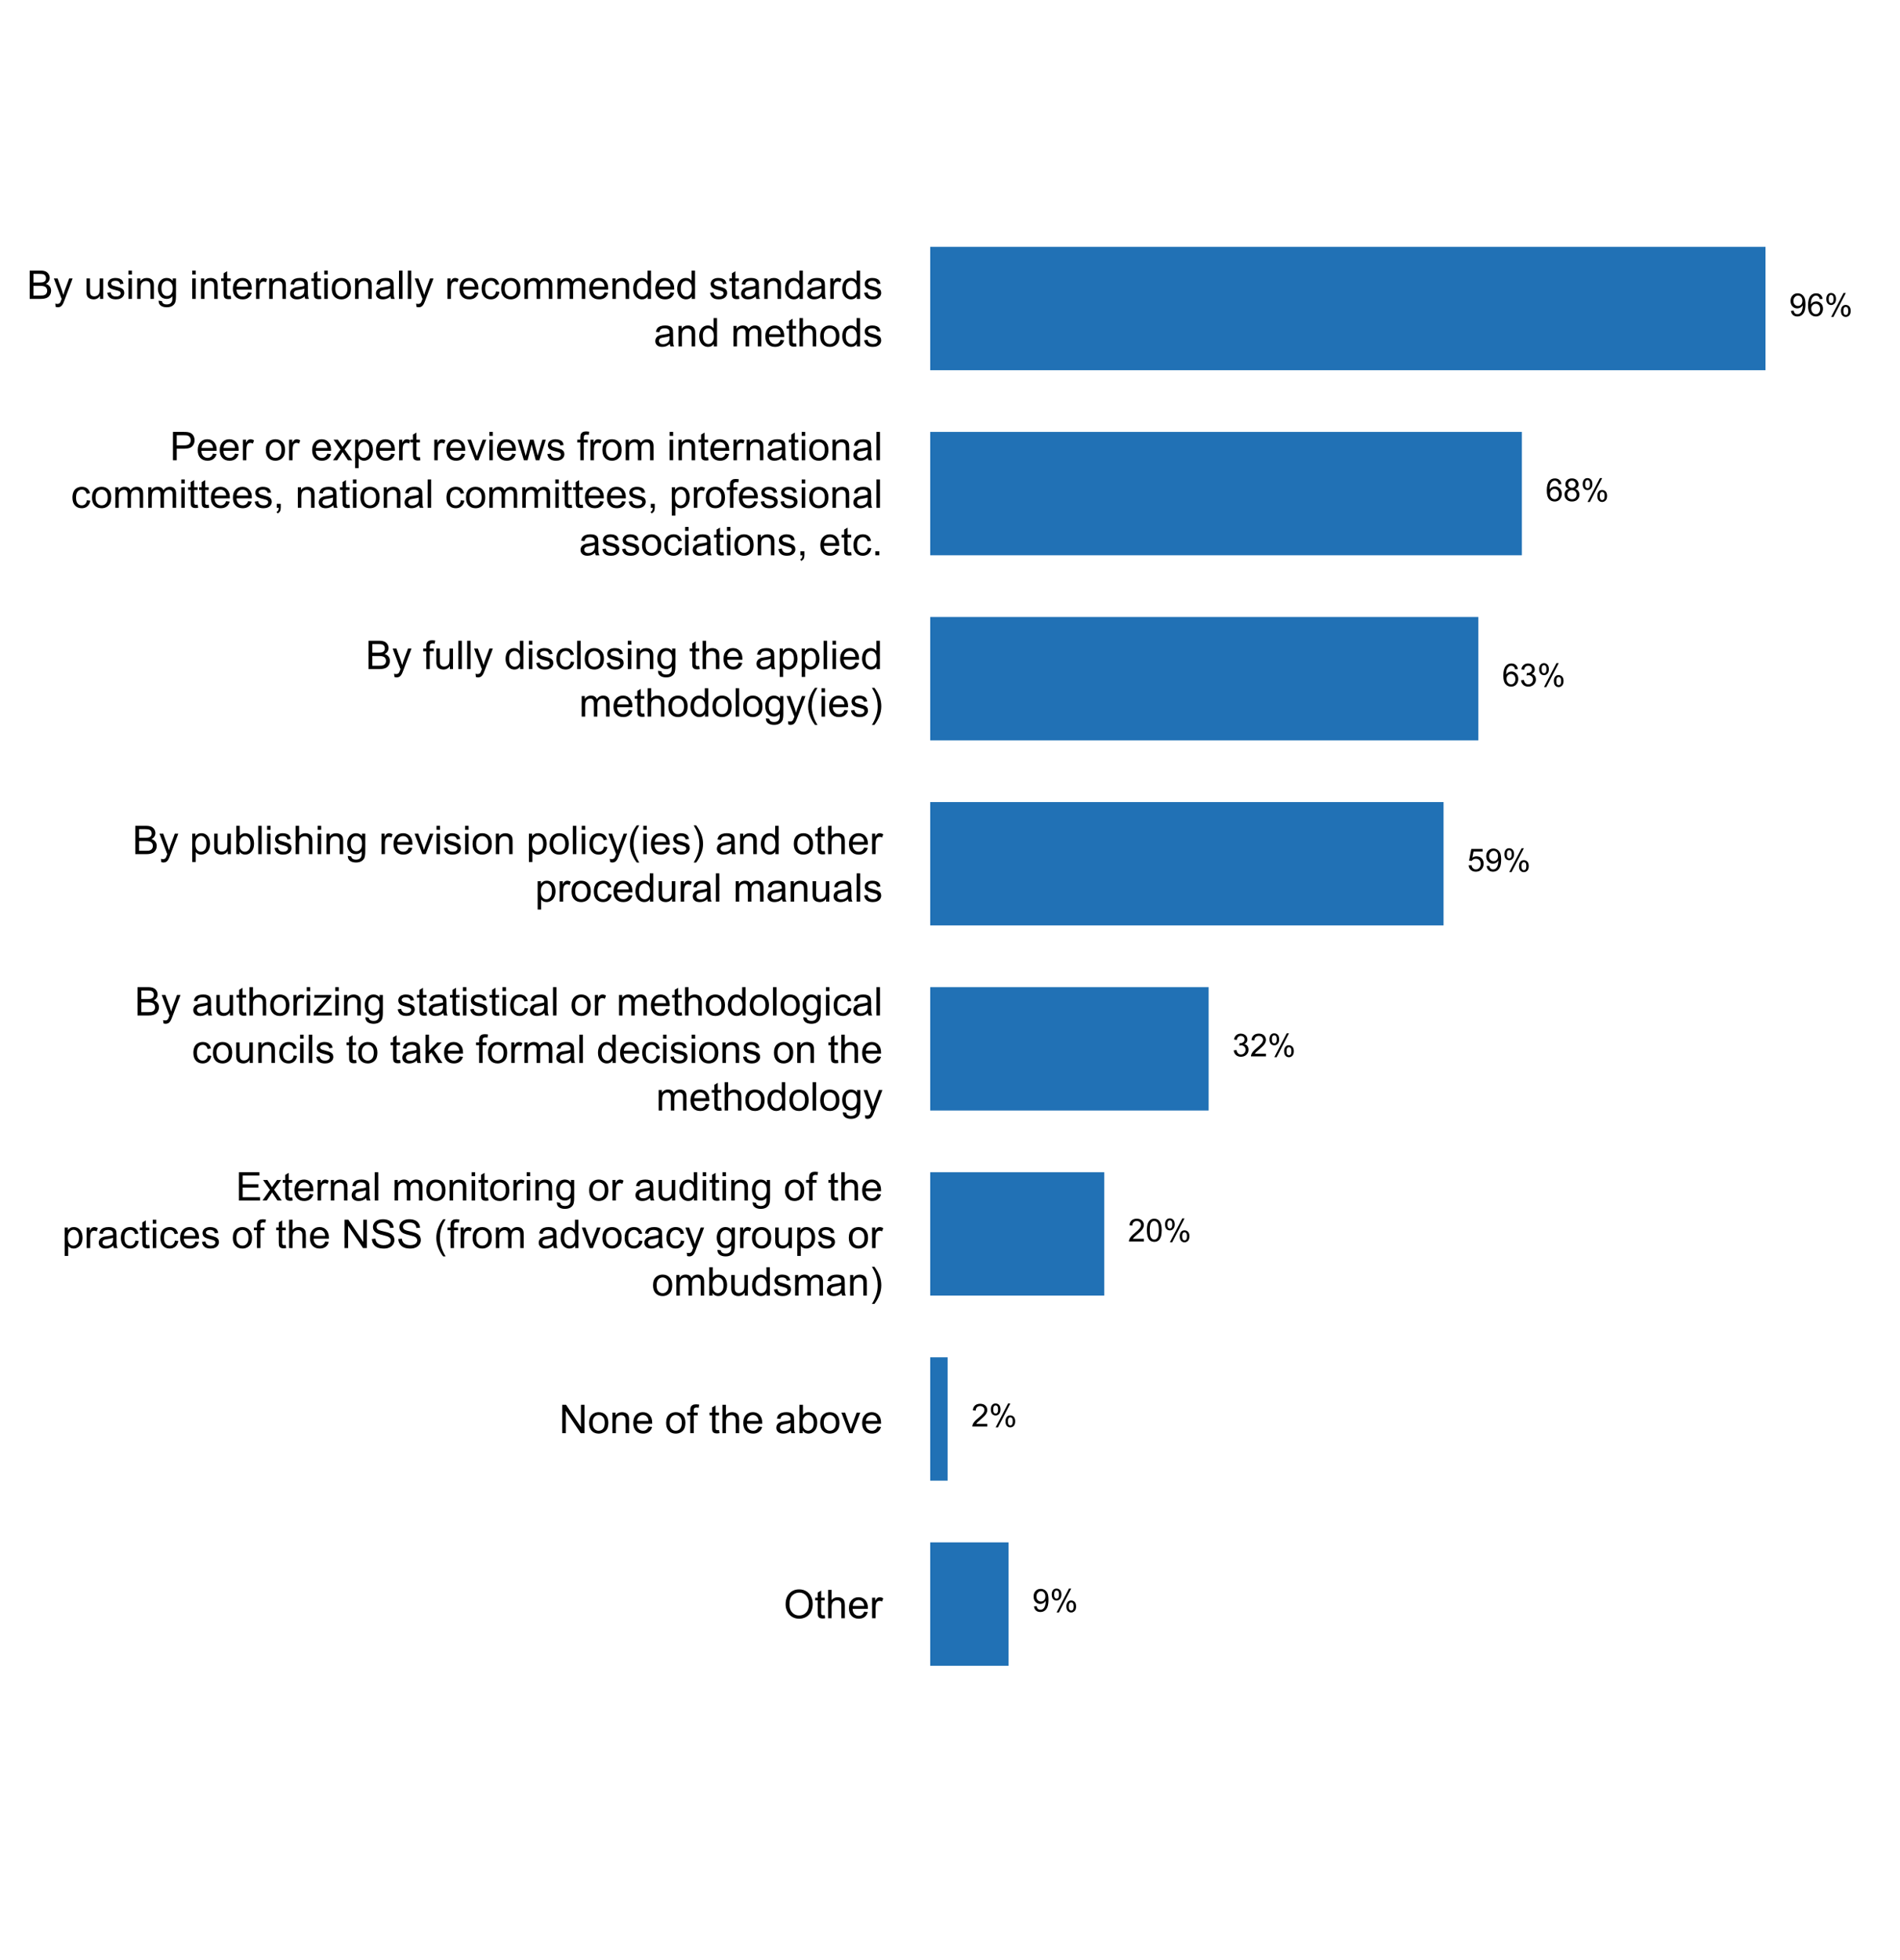 <?xml version="1.0" encoding="UTF-8"?>
<svg xmlns="http://www.w3.org/2000/svg" xmlns:xlink="http://www.w3.org/1999/xlink" width="576pt" height="594pt" viewBox="0 0 576 594" version="1.1">
<defs>
<g>
<symbol overflow="visible" id="glyph0-0">
<path style="stroke:none;" d="M 1.5 0 L 1.5 -7.5 L 7.5 -7.5 L 7.5 0 Z M 1.688 -0.188 L 7.312 -0.188 L 7.312 -7.312 L 1.688 -7.312 Z M 1.688 -0.188 "/>
</symbol>
<symbol overflow="visible" id="glyph0-1">
<path style="stroke:none;" d="M 0.578 -4.184 C 0.574 -5.605 0.957 -6.719 1.727 -7.531 C 2.488 -8.336 3.477 -8.742 4.695 -8.742 C 5.484 -8.742 6.199 -8.551 6.836 -8.172 C 7.473 -7.793 7.957 -7.266 8.293 -6.586 C 8.625 -5.906 8.793 -5.137 8.797 -4.281 C 8.793 -3.41 8.617 -2.633 8.27 -1.945 C 7.914 -1.258 7.418 -0.734 6.773 -0.383 C 6.125 -0.027 5.43 0.145 4.688 0.148 C 3.879 0.145 3.156 -0.047 2.52 -0.438 C 1.879 -0.824 1.395 -1.359 1.07 -2.039 C 0.738 -2.715 0.574 -3.43 0.578 -4.184 Z M 1.75 -4.164 C 1.746 -3.129 2.023 -2.312 2.586 -1.719 C 3.141 -1.121 3.84 -0.824 4.68 -0.828 C 5.535 -0.824 6.238 -1.125 6.793 -1.73 C 7.344 -2.328 7.621 -3.184 7.625 -4.289 C 7.621 -4.984 7.504 -5.594 7.27 -6.117 C 7.031 -6.641 6.684 -7.043 6.23 -7.332 C 5.77 -7.617 5.262 -7.762 4.699 -7.766 C 3.895 -7.762 3.199 -7.484 2.621 -6.934 C 2.035 -6.379 1.746 -5.457 1.75 -4.164 Z M 1.75 -4.164 "/>
</symbol>
<symbol overflow="visible" id="glyph0-2">
<path style="stroke:none;" d="M 3.094 -0.945 L 3.246 -0.012 C 2.949 0.051 2.684 0.082 2.449 0.082 C 2.066 0.082 1.77 0.023 1.559 -0.098 C 1.348 -0.219 1.199 -0.379 1.113 -0.578 C 1.027 -0.773 0.984 -1.188 0.984 -1.82 L 0.984 -5.402 L 0.211 -5.402 L 0.211 -6.223 L 0.984 -6.223 L 0.984 -7.766 L 2.031 -8.398 L 2.031 -6.223 L 3.094 -6.223 L 3.094 -5.402 L 2.031 -5.402 L 2.031 -1.766 C 2.027 -1.461 2.047 -1.27 2.086 -1.184 C 2.125 -1.098 2.184 -1.027 2.27 -0.977 C 2.352 -0.926 2.473 -0.902 2.633 -0.902 C 2.742 -0.902 2.898 -0.914 3.094 -0.945 Z M 3.094 -0.945 "/>
</symbol>
<symbol overflow="visible" id="glyph0-3">
<path style="stroke:none;" d="M 0.789 0 L 0.789 -8.59 L 1.844 -8.59 L 1.844 -5.508 C 2.336 -6.078 2.957 -6.363 3.711 -6.363 C 4.164 -6.363 4.566 -6.27 4.91 -6.09 C 5.25 -5.906 5.492 -5.656 5.641 -5.34 C 5.785 -5.016 5.859 -4.551 5.859 -3.945 L 5.859 0 L 4.805 0 L 4.805 -3.945 C 4.805 -4.469 4.688 -4.852 4.461 -5.094 C 4.227 -5.328 3.906 -5.449 3.492 -5.453 C 3.18 -5.449 2.883 -5.367 2.609 -5.211 C 2.328 -5.047 2.133 -4.828 2.02 -4.551 C 1.898 -4.273 1.84 -3.891 1.844 -3.406 L 1.844 0 Z M 0.789 0 "/>
</symbol>
<symbol overflow="visible" id="glyph0-4">
<path style="stroke:none;" d="M 5.051 -2.004 L 6.141 -1.867 C 5.969 -1.23 5.648 -0.738 5.184 -0.387 C 4.719 -0.035 4.125 0.141 3.406 0.141 C 2.492 0.141 1.77 -0.137 1.238 -0.699 C 0.699 -1.254 0.434 -2.043 0.438 -3.059 C 0.434 -4.105 0.703 -4.918 1.246 -5.496 C 1.781 -6.074 2.48 -6.363 3.344 -6.363 C 4.176 -6.363 4.855 -6.078 5.383 -5.512 C 5.91 -4.945 6.176 -4.148 6.176 -3.125 C 6.176 -3.059 6.172 -2.965 6.172 -2.844 L 1.531 -2.844 C 1.562 -2.156 1.758 -1.633 2.109 -1.27 C 2.457 -0.906 2.891 -0.727 3.41 -0.727 C 3.797 -0.727 4.125 -0.828 4.402 -1.031 C 4.672 -1.234 4.891 -1.559 5.051 -2.004 Z M 1.586 -3.711 L 5.062 -3.711 C 5.016 -4.227 4.883 -4.621 4.664 -4.887 C 4.328 -5.293 3.891 -5.496 3.359 -5.496 C 2.871 -5.496 2.465 -5.332 2.137 -5.008 C 1.805 -4.684 1.621 -4.25 1.586 -3.711 Z M 1.586 -3.711 "/>
</symbol>
<symbol overflow="visible" id="glyph0-5">
<path style="stroke:none;" d="M 0.781 0 L 0.781 -6.223 L 1.727 -6.223 L 1.727 -5.281 C 1.969 -5.719 2.191 -6.012 2.398 -6.152 C 2.602 -6.293 2.828 -6.363 3.078 -6.363 C 3.43 -6.363 3.793 -6.25 4.16 -6.023 L 3.797 -5.047 C 3.539 -5.195 3.281 -5.273 3.023 -5.273 C 2.793 -5.273 2.586 -5.203 2.402 -5.066 C 2.215 -4.926 2.082 -4.734 2.008 -4.488 C 1.891 -4.113 1.832 -3.703 1.836 -3.258 L 1.836 0 Z M 0.781 0 "/>
</symbol>
<symbol overflow="visible" id="glyph0-6">
<path style="stroke:none;" d="M 0.914 0 L 0.914 -8.59 L 2.078 -8.59 L 6.594 -1.844 L 6.594 -8.59 L 7.68 -8.59 L 7.68 0 L 6.516 0 L 2.004 -6.75 L 2.004 0 Z M 0.914 0 "/>
</symbol>
<symbol overflow="visible" id="glyph0-7">
<path style="stroke:none;" d="M 0.398 -3.109 C 0.398 -4.262 0.719 -5.117 1.359 -5.672 C 1.895 -6.133 2.547 -6.363 3.316 -6.363 C 4.172 -6.363 4.871 -6.082 5.414 -5.52 C 5.953 -4.957 6.223 -4.184 6.227 -3.199 C 6.223 -2.398 6.102 -1.766 5.867 -1.309 C 5.625 -0.848 5.277 -0.492 4.82 -0.238 C 4.359 0.016 3.859 0.141 3.316 0.141 C 2.441 0.141 1.734 -0.137 1.203 -0.695 C 0.664 -1.254 0.398 -2.059 0.398 -3.109 Z M 1.484 -3.109 C 1.48 -2.309 1.656 -1.711 2.004 -1.32 C 2.348 -0.922 2.785 -0.727 3.316 -0.727 C 3.84 -0.727 4.273 -0.926 4.621 -1.324 C 4.969 -1.723 5.145 -2.328 5.145 -3.148 C 5.145 -3.914 4.969 -4.496 4.617 -4.895 C 4.266 -5.289 3.832 -5.488 3.316 -5.492 C 2.785 -5.488 2.348 -5.293 2.004 -4.898 C 1.656 -4.5 1.48 -3.902 1.484 -3.109 Z M 1.484 -3.109 "/>
</symbol>
<symbol overflow="visible" id="glyph0-8">
<path style="stroke:none;" d="M 0.789 0 L 0.789 -6.223 L 1.742 -6.223 L 1.742 -5.336 C 2.195 -6.02 2.855 -6.363 3.719 -6.363 C 4.09 -6.363 4.434 -6.293 4.754 -6.16 C 5.066 -6.023 5.305 -5.848 5.461 -5.633 C 5.617 -5.41 5.727 -5.152 5.789 -4.852 C 5.828 -4.656 5.848 -4.312 5.848 -3.828 L 5.848 0 L 4.793 0 L 4.793 -3.785 C 4.793 -4.215 4.75 -4.535 4.668 -4.75 C 4.586 -4.961 4.441 -5.129 4.234 -5.258 C 4.023 -5.383 3.777 -5.449 3.5 -5.449 C 3.047 -5.449 2.66 -5.305 2.332 -5.02 C 2.004 -4.734 1.84 -4.195 1.844 -3.398 L 1.844 0 Z M 0.789 0 "/>
</symbol>
<symbol overflow="visible" id="glyph0-9">
<path style="stroke:none;" d=""/>
</symbol>
<symbol overflow="visible" id="glyph0-10">
<path style="stroke:none;" d="M 1.043 0 L 1.043 -5.402 L 0.109 -5.402 L 0.109 -6.223 L 1.043 -6.223 L 1.043 -6.883 C 1.043 -7.301 1.078 -7.613 1.156 -7.816 C 1.25 -8.09 1.43 -8.309 1.688 -8.48 C 1.945 -8.645 2.305 -8.73 2.766 -8.734 C 3.062 -8.73 3.391 -8.695 3.75 -8.633 L 3.594 -7.711 C 3.371 -7.75 3.164 -7.77 2.969 -7.77 C 2.648 -7.77 2.422 -7.699 2.293 -7.562 C 2.156 -7.426 2.09 -7.172 2.094 -6.797 L 2.094 -6.223 L 3.305 -6.223 L 3.305 -5.402 L 2.094 -5.402 L 2.094 0 Z M 1.043 0 "/>
</symbol>
<symbol overflow="visible" id="glyph0-11">
<path style="stroke:none;" d="M 4.852 -0.766 C 4.461 -0.434 4.082 -0.199 3.723 -0.062 C 3.355 0.074 2.969 0.141 2.562 0.141 C 1.875 0.141 1.352 -0.023 0.984 -0.359 C 0.617 -0.688 0.434 -1.117 0.434 -1.641 C 0.434 -1.945 0.5 -2.223 0.641 -2.473 C 0.777 -2.723 0.961 -2.926 1.188 -3.082 C 1.41 -3.234 1.664 -3.348 1.945 -3.43 C 2.152 -3.477 2.465 -3.531 2.883 -3.586 C 3.734 -3.688 4.359 -3.809 4.766 -3.949 C 4.766 -4.09 4.77 -4.18 4.77 -4.227 C 4.77 -4.648 4.668 -4.953 4.469 -5.133 C 4.199 -5.371 3.801 -5.488 3.27 -5.492 C 2.77 -5.488 2.402 -5.402 2.168 -5.23 C 1.934 -5.055 1.758 -4.746 1.648 -4.305 L 0.617 -4.445 C 0.707 -4.887 0.863 -5.242 1.078 -5.516 C 1.289 -5.781 1.598 -5.992 2.008 -6.141 C 2.41 -6.289 2.883 -6.363 3.422 -6.363 C 3.953 -6.363 4.383 -6.301 4.715 -6.176 C 5.047 -6.051 5.293 -5.891 5.449 -5.703 C 5.605 -5.512 5.715 -5.273 5.777 -4.984 C 5.809 -4.805 5.824 -4.48 5.828 -4.016 L 5.828 -2.609 C 5.824 -1.625 5.848 -1.004 5.895 -0.746 C 5.941 -0.484 6.031 -0.238 6.164 0 L 5.062 0 C 4.953 -0.219 4.883 -0.473 4.852 -0.766 Z M 4.766 -3.125 C 4.375 -2.965 3.801 -2.832 3.039 -2.727 C 2.605 -2.66 2.301 -2.59 2.121 -2.516 C 1.941 -2.434 1.801 -2.32 1.703 -2.172 C 1.605 -2.02 1.559 -1.852 1.559 -1.672 C 1.559 -1.387 1.664 -1.152 1.875 -0.969 C 2.086 -0.777 2.398 -0.684 2.812 -0.688 C 3.219 -0.684 3.578 -0.773 3.895 -0.953 C 4.211 -1.129 4.445 -1.371 4.594 -1.68 C 4.707 -1.918 4.762 -2.27 4.766 -2.734 Z M 4.766 -3.125 "/>
</symbol>
<symbol overflow="visible" id="glyph0-12">
<path style="stroke:none;" d="M 1.766 0 L 0.785 0 L 0.785 -8.59 L 1.84 -8.59 L 1.84 -5.523 C 2.285 -6.082 2.852 -6.363 3.547 -6.363 C 3.922 -6.363 4.285 -6.285 4.629 -6.129 C 4.973 -5.973 5.254 -5.754 5.473 -5.48 C 5.691 -5.199 5.863 -4.863 5.992 -4.469 C 6.113 -4.074 6.176 -3.652 6.18 -3.203 C 6.176 -2.137 5.914 -1.312 5.391 -0.73 C 4.863 -0.148 4.23 0.141 3.492 0.141 C 2.758 0.141 2.18 -0.164 1.766 -0.781 Z M 1.75 -3.156 C 1.746 -2.41 1.848 -1.871 2.055 -1.539 C 2.387 -0.996 2.836 -0.727 3.406 -0.727 C 3.859 -0.727 4.258 -0.926 4.598 -1.328 C 4.93 -1.727 5.098 -2.324 5.102 -3.117 C 5.098 -3.93 4.938 -4.527 4.617 -4.914 C 4.297 -5.301 3.906 -5.496 3.453 -5.496 C 2.984 -5.496 2.586 -5.293 2.254 -4.895 C 1.914 -4.492 1.746 -3.914 1.75 -3.156 Z M 1.75 -3.156 "/>
</symbol>
<symbol overflow="visible" id="glyph0-13">
<path style="stroke:none;" d="M 2.52 0 L 0.152 -6.223 L 1.266 -6.223 L 2.602 -2.496 C 2.746 -2.09 2.879 -1.672 3 -1.242 C 3.094 -1.57 3.223 -1.965 3.391 -2.426 L 4.773 -6.223 L 5.859 -6.223 L 3.504 0 Z M 2.52 0 "/>
</symbol>
<symbol overflow="visible" id="glyph0-14">
<path style="stroke:none;" d="M 0.949 0 L 0.949 -8.59 L 7.16 -8.59 L 7.16 -7.578 L 2.086 -7.578 L 2.086 -4.945 L 6.836 -4.945 L 6.836 -3.938 L 2.086 -3.938 L 2.086 -1.016 L 7.359 -1.016 L 7.359 0 Z M 0.949 0 "/>
</symbol>
<symbol overflow="visible" id="glyph0-15">
<path style="stroke:none;" d="M 0.086 0 L 2.359 -3.234 L 0.258 -6.223 L 1.578 -6.223 L 2.531 -4.766 C 2.711 -4.484 2.855 -4.254 2.965 -4.066 C 3.137 -4.324 3.293 -4.551 3.438 -4.75 L 4.488 -6.223 L 5.75 -6.223 L 3.598 -3.293 L 5.914 0 L 4.617 0 L 3.34 -1.934 L 3 -2.453 L 1.367 0 Z M 0.086 0 "/>
</symbol>
<symbol overflow="visible" id="glyph0-16">
<path style="stroke:none;" d="M 0.766 0 L 0.766 -8.59 L 1.82 -8.59 L 1.82 0 Z M 0.766 0 "/>
</symbol>
<symbol overflow="visible" id="glyph0-17">
<path style="stroke:none;" d="M 0.789 0 L 0.789 -6.223 L 1.734 -6.223 L 1.734 -5.352 C 1.93 -5.648 2.188 -5.895 2.512 -6.082 C 2.836 -6.27 3.207 -6.363 3.621 -6.363 C 4.082 -6.363 4.457 -6.266 4.754 -6.074 C 5.043 -5.883 5.254 -5.617 5.379 -5.273 C 5.871 -6 6.512 -6.363 7.301 -6.363 C 7.918 -6.363 8.391 -6.191 8.723 -5.848 C 9.055 -5.504 9.223 -4.977 9.223 -4.273 L 9.223 0 L 8.172 0 L 8.172 -3.922 C 8.168 -4.34 8.133 -4.645 8.07 -4.832 C 8 -5.016 7.879 -5.164 7.699 -5.277 C 7.52 -5.391 7.309 -5.449 7.066 -5.449 C 6.629 -5.449 6.266 -5.301 5.977 -5.012 C 5.688 -4.719 5.543 -4.254 5.543 -3.617 L 5.543 0 L 4.488 0 L 4.488 -4.043 C 4.488 -4.512 4.402 -4.863 4.23 -5.098 C 4.059 -5.332 3.777 -5.449 3.387 -5.449 C 3.09 -5.449 2.812 -5.371 2.562 -5.215 C 2.309 -5.059 2.129 -4.828 2.016 -4.527 C 1.898 -4.227 1.84 -3.793 1.844 -3.227 L 1.844 0 Z M 0.789 0 "/>
</symbol>
<symbol overflow="visible" id="glyph0-18">
<path style="stroke:none;" d="M 0.797 -7.375 L 0.797 -8.59 L 1.852 -8.59 L 1.852 -7.375 Z M 0.797 0 L 0.797 -6.223 L 1.852 -6.223 L 1.852 0 Z M 0.797 0 "/>
</symbol>
<symbol overflow="visible" id="glyph0-19">
<path style="stroke:none;" d="M 0.598 0.516 L 1.625 0.668 C 1.664 0.98 1.785 1.211 1.98 1.359 C 2.242 1.555 2.598 1.652 3.055 1.652 C 3.539 1.652 3.918 1.555 4.184 1.359 C 4.449 1.164 4.629 0.891 4.723 0.539 C 4.777 0.324 4.801 -0.125 4.797 -0.812 C 4.336 -0.27 3.762 0 3.078 0 C 2.219 0 1.559 -0.309 1.09 -0.926 C 0.621 -1.543 0.387 -2.281 0.387 -3.148 C 0.387 -3.738 0.492 -4.285 0.707 -4.789 C 0.922 -5.289 1.234 -5.68 1.645 -5.953 C 2.051 -6.227 2.531 -6.363 3.082 -6.363 C 3.816 -6.363 4.422 -6.066 4.898 -5.473 L 4.898 -6.223 L 5.871 -6.223 L 5.871 -0.844 C 5.871 0.125 5.77 0.809 5.574 1.215 C 5.375 1.613 5.062 1.934 4.637 2.172 C 4.207 2.402 3.684 2.52 3.059 2.523 C 2.316 2.52 1.715 2.352 1.258 2.023 C 0.801 1.688 0.582 1.188 0.598 0.516 Z M 1.469 -3.223 C 1.465 -2.406 1.629 -1.809 1.957 -1.438 C 2.281 -1.059 2.688 -0.871 3.176 -0.875 C 3.66 -0.871 4.066 -1.059 4.395 -1.434 C 4.723 -1.805 4.887 -2.391 4.887 -3.188 C 4.887 -3.945 4.715 -4.52 4.379 -4.91 C 4.039 -5.297 3.633 -5.488 3.156 -5.492 C 2.684 -5.488 2.285 -5.297 1.961 -4.918 C 1.629 -4.535 1.465 -3.973 1.469 -3.223 Z M 1.469 -3.223 "/>
</symbol>
<symbol overflow="visible" id="glyph0-20">
<path style="stroke:none;" d="M 4.867 0 L 4.867 -0.914 C 4.379 -0.211 3.723 0.141 2.895 0.141 C 2.527 0.141 2.184 0.07 1.867 -0.07 C 1.547 -0.211 1.309 -0.387 1.156 -0.602 C 1 -0.812 0.895 -1.074 0.832 -1.383 C 0.785 -1.59 0.762 -1.918 0.766 -2.367 L 0.766 -6.223 L 1.82 -6.223 L 1.82 -2.773 C 1.816 -2.219 1.84 -1.848 1.887 -1.656 C 1.949 -1.379 2.09 -1.16 2.309 -1.004 C 2.523 -0.84 2.789 -0.762 3.105 -0.766 C 3.418 -0.762 3.715 -0.844 3.996 -1.008 C 4.273 -1.172 4.469 -1.391 4.586 -1.672 C 4.699 -1.949 4.758 -2.355 4.758 -2.891 L 4.758 -6.223 L 5.812 -6.223 L 5.812 0 Z M 4.867 0 "/>
</symbol>
<symbol overflow="visible" id="glyph0-21">
<path style="stroke:none;" d="M 4.828 0 L 4.828 -0.785 C 4.43 -0.168 3.848 0.141 3.086 0.141 C 2.59 0.141 2.133 0.004 1.719 -0.27 C 1.297 -0.543 0.977 -0.922 0.75 -1.414 C 0.523 -1.898 0.41 -2.465 0.41 -3.105 C 0.41 -3.727 0.512 -4.289 0.719 -4.797 C 0.926 -5.301 1.238 -5.688 1.652 -5.957 C 2.066 -6.227 2.527 -6.363 3.039 -6.363 C 3.41 -6.363 3.746 -6.281 4.043 -6.125 C 4.336 -5.965 4.574 -5.762 4.758 -5.508 L 4.758 -8.59 L 5.805 -8.59 L 5.805 0 Z M 1.492 -3.105 C 1.488 -2.309 1.656 -1.711 1.996 -1.316 C 2.328 -0.922 2.727 -0.727 3.188 -0.727 C 3.648 -0.727 4.039 -0.914 4.359 -1.293 C 4.68 -1.668 4.84 -2.242 4.844 -3.016 C 4.84 -3.867 4.676 -4.492 4.352 -4.895 C 4.02 -5.289 3.617 -5.488 3.141 -5.492 C 2.672 -5.488 2.277 -5.297 1.965 -4.918 C 1.645 -4.531 1.488 -3.93 1.492 -3.105 Z M 1.492 -3.105 "/>
</symbol>
<symbol overflow="visible" id="glyph0-22">
<path style="stroke:none;" d="M 0.789 2.383 L 0.789 -6.223 L 1.75 -6.223 L 1.75 -5.414 C 1.977 -5.73 2.234 -5.965 2.52 -6.125 C 2.801 -6.281 3.145 -6.363 3.555 -6.363 C 4.082 -6.363 4.551 -6.227 4.961 -5.953 C 5.363 -5.68 5.672 -5.293 5.883 -4.793 C 6.09 -4.293 6.191 -3.746 6.195 -3.156 C 6.191 -2.52 6.078 -1.945 5.852 -1.438 C 5.621 -0.922 5.289 -0.531 4.855 -0.266 C 4.418 0.008 3.961 0.141 3.48 0.141 C 3.129 0.141 2.812 0.066 2.535 -0.082 C 2.254 -0.23 2.023 -0.418 1.844 -0.645 L 1.844 2.383 Z M 1.746 -3.078 C 1.746 -2.273 1.906 -1.684 2.23 -1.301 C 2.555 -0.918 2.949 -0.727 3.41 -0.727 C 3.879 -0.727 4.277 -0.922 4.613 -1.32 C 4.945 -1.711 5.113 -2.328 5.117 -3.164 C 5.113 -3.953 4.949 -4.547 4.625 -4.945 C 4.297 -5.34 3.91 -5.535 3.457 -5.539 C 3.004 -5.535 2.605 -5.324 2.262 -4.906 C 1.918 -4.484 1.746 -3.875 1.746 -3.078 Z M 1.746 -3.078 "/>
</symbol>
<symbol overflow="visible" id="glyph0-23">
<path style="stroke:none;" d="M 4.852 -2.281 L 5.891 -2.145 C 5.773 -1.426 5.484 -0.863 5.02 -0.465 C 4.551 -0.059 3.977 0.141 3.297 0.141 C 2.445 0.141 1.762 -0.137 1.246 -0.695 C 0.727 -1.25 0.469 -2.047 0.469 -3.086 C 0.469 -3.754 0.578 -4.344 0.801 -4.852 C 1.023 -5.355 1.363 -5.73 1.816 -5.984 C 2.27 -6.234 2.766 -6.363 3.305 -6.363 C 3.98 -6.363 4.531 -6.191 4.965 -5.848 C 5.391 -5.504 5.668 -5.02 5.789 -4.395 L 4.766 -4.234 C 4.664 -4.652 4.492 -4.969 4.246 -5.18 C 3.996 -5.391 3.695 -5.496 3.344 -5.496 C 2.809 -5.496 2.379 -5.305 2.051 -4.922 C 1.719 -4.539 1.551 -3.938 1.555 -3.117 C 1.551 -2.281 1.711 -1.672 2.035 -1.293 C 2.352 -0.914 2.77 -0.727 3.289 -0.727 C 3.695 -0.727 4.043 -0.852 4.324 -1.105 C 4.602 -1.359 4.777 -1.75 4.852 -2.281 Z M 4.852 -2.281 "/>
</symbol>
<symbol overflow="visible" id="glyph0-24">
<path style="stroke:none;" d="M 0.367 -1.859 L 1.414 -2.023 C 1.469 -1.602 1.633 -1.281 1.902 -1.059 C 2.168 -0.836 2.543 -0.727 3.023 -0.727 C 3.508 -0.727 3.867 -0.824 4.102 -1.023 C 4.336 -1.219 4.453 -1.449 4.453 -1.719 C 4.453 -1.953 4.348 -2.141 4.141 -2.281 C 3.996 -2.371 3.637 -2.492 3.062 -2.637 C 2.289 -2.832 1.754 -3 1.457 -3.145 C 1.156 -3.285 0.93 -3.48 0.777 -3.734 C 0.621 -3.984 0.543 -4.266 0.547 -4.57 C 0.543 -4.844 0.605 -5.098 0.734 -5.34 C 0.859 -5.574 1.035 -5.773 1.254 -5.93 C 1.418 -6.047 1.641 -6.148 1.926 -6.234 C 2.207 -6.32 2.512 -6.363 2.836 -6.363 C 3.324 -6.363 3.75 -6.293 4.121 -6.152 C 4.488 -6.012 4.762 -5.82 4.938 -5.578 C 5.113 -5.336 5.234 -5.016 5.305 -4.617 L 4.273 -4.477 C 4.223 -4.797 4.086 -5.047 3.863 -5.227 C 3.637 -5.406 3.32 -5.496 2.914 -5.496 C 2.426 -5.496 2.082 -5.414 1.875 -5.254 C 1.664 -5.094 1.559 -4.906 1.562 -4.695 C 1.559 -4.555 1.602 -4.434 1.695 -4.324 C 1.773 -4.211 1.91 -4.117 2.098 -4.043 C 2.203 -4.004 2.512 -3.914 3.031 -3.773 C 3.773 -3.574 4.293 -3.41 4.59 -3.285 C 4.879 -3.156 5.113 -2.973 5.285 -2.73 C 5.453 -2.488 5.535 -2.188 5.539 -1.828 C 5.535 -1.477 5.434 -1.145 5.23 -0.832 C 5.023 -0.52 4.727 -0.277 4.34 -0.113 C 3.953 0.059 3.516 0.141 3.031 0.141 C 2.219 0.141 1.602 -0.027 1.18 -0.363 C 0.754 -0.699 0.484 -1.195 0.367 -1.859 Z M 0.367 -1.859 "/>
</symbol>
<symbol overflow="visible" id="glyph0-25">
<path style="stroke:none;" d="M 0.539 -2.758 L 1.609 -2.852 C 1.66 -2.422 1.777 -2.07 1.965 -1.797 C 2.145 -1.52 2.434 -1.297 2.828 -1.129 C 3.215 -0.957 3.656 -0.871 4.148 -0.875 C 4.578 -0.871 4.961 -0.938 5.297 -1.066 C 5.629 -1.191 5.875 -1.367 6.039 -1.594 C 6.199 -1.82 6.281 -2.066 6.281 -2.332 C 6.281 -2.598 6.203 -2.832 6.047 -3.035 C 5.891 -3.238 5.633 -3.406 5.273 -3.547 C 5.043 -3.633 4.531 -3.773 3.746 -3.965 C 2.953 -4.152 2.402 -4.332 2.086 -4.5 C 1.672 -4.711 1.363 -4.977 1.168 -5.297 C 0.965 -5.617 0.867 -5.973 0.867 -6.367 C 0.867 -6.801 0.988 -7.207 1.234 -7.582 C 1.48 -7.957 1.84 -8.242 2.312 -8.441 C 2.785 -8.633 3.312 -8.73 3.891 -8.734 C 4.523 -8.73 5.082 -8.629 5.574 -8.426 C 6.059 -8.223 6.434 -7.922 6.695 -7.523 C 6.957 -7.125 7.098 -6.672 7.117 -6.172 L 6.031 -6.086 C 5.969 -6.629 5.77 -7.039 5.434 -7.316 C 5.094 -7.594 4.598 -7.734 3.938 -7.734 C 3.25 -7.734 2.746 -7.605 2.434 -7.355 C 2.113 -7.098 1.957 -6.797 1.961 -6.445 C 1.957 -6.137 2.07 -5.883 2.297 -5.684 C 2.516 -5.48 3.086 -5.273 4.012 -5.07 C 4.934 -4.859 5.566 -4.68 5.914 -4.523 C 6.41 -4.293 6.781 -4 7.02 -3.648 C 7.254 -3.293 7.371 -2.887 7.375 -2.426 C 7.371 -1.969 7.242 -1.535 6.984 -1.133 C 6.723 -0.727 6.344 -0.414 5.855 -0.188 C 5.363 0.035 4.812 0.145 4.203 0.148 C 3.422 0.145 2.77 0.035 2.246 -0.191 C 1.719 -0.414 1.309 -0.754 1.012 -1.215 C 0.711 -1.668 0.555 -2.184 0.539 -2.758 Z M 0.539 -2.758 "/>
</symbol>
<symbol overflow="visible" id="glyph0-26">
<path style="stroke:none;" d="M 2.805 2.523 C 2.223 1.785 1.73 0.93 1.328 -0.055 C 0.926 -1.035 0.727 -2.055 0.727 -3.109 C 0.727 -4.039 0.875 -4.93 1.18 -5.781 C 1.523 -6.77 2.066 -7.754 2.805 -8.734 L 3.562 -8.734 C 3.086 -7.918 2.773 -7.34 2.625 -6.996 C 2.383 -6.457 2.195 -5.895 2.062 -5.309 C 1.895 -4.574 1.809 -3.84 1.812 -3.105 C 1.809 -1.227 2.395 0.648 3.562 2.523 Z M 2.805 2.523 "/>
</symbol>
<symbol overflow="visible" id="glyph0-27">
<path style="stroke:none;" d="M 0.742 2.398 L 0.625 1.406 C 0.855 1.469 1.059 1.5 1.23 1.5 C 1.465 1.5 1.652 1.461 1.793 1.383 C 1.934 1.305 2.047 1.195 2.141 1.055 C 2.203 0.949 2.312 0.688 2.461 0.27 C 2.48 0.207 2.512 0.121 2.555 0.012 L 0.195 -6.223 L 1.328 -6.223 L 2.625 -2.617 C 2.789 -2.16 2.938 -1.68 3.078 -1.18 C 3.195 -1.66 3.34 -2.133 3.508 -2.594 L 4.84 -6.223 L 5.895 -6.223 L 3.527 0.105 C 3.273 0.789 3.074 1.258 2.938 1.516 C 2.746 1.863 2.531 2.117 2.293 2.281 C 2.047 2.438 1.758 2.52 1.422 2.523 C 1.215 2.52 0.988 2.477 0.742 2.398 Z M 0.742 2.398 "/>
</symbol>
<symbol overflow="visible" id="glyph0-28">
<path style="stroke:none;" d="M 1.484 2.523 L 0.727 2.523 C 1.891 0.648 2.473 -1.227 2.477 -3.105 C 2.473 -3.84 2.391 -4.566 2.227 -5.289 C 2.094 -5.875 1.906 -6.438 1.672 -6.977 C 1.516 -7.328 1.203 -7.914 0.727 -8.734 L 1.484 -8.734 C 2.215 -7.754 2.758 -6.77 3.109 -5.781 C 3.41 -4.93 3.562 -4.039 3.562 -3.109 C 3.562 -2.055 3.359 -1.035 2.957 -0.055 C 2.551 0.93 2.059 1.785 1.484 2.523 Z M 1.484 2.523 "/>
</symbol>
<symbol overflow="visible" id="glyph0-29">
<path style="stroke:none;" d="M 0.879 0 L 0.879 -8.59 L 4.102 -8.59 C 4.758 -8.59 5.281 -8.5 5.68 -8.328 C 6.07 -8.152 6.383 -7.887 6.609 -7.527 C 6.836 -7.164 6.949 -6.785 6.949 -6.391 C 6.949 -6.023 6.848 -5.68 6.648 -5.355 C 6.449 -5.027 6.148 -4.766 5.75 -4.57 C 6.266 -4.418 6.664 -4.156 6.945 -3.793 C 7.223 -3.422 7.363 -2.988 7.367 -2.492 C 7.363 -2.086 7.277 -1.711 7.109 -1.367 C 6.938 -1.02 6.73 -0.754 6.48 -0.57 C 6.23 -0.379 5.914 -0.238 5.539 -0.145 C 5.16 -0.047 4.699 0 4.156 0 Z M 2.016 -4.98 L 3.875 -4.98 C 4.375 -4.98 4.738 -5.012 4.957 -5.078 C 5.246 -5.164 5.461 -5.309 5.609 -5.508 C 5.75 -5.703 5.824 -5.953 5.828 -6.258 C 5.824 -6.543 5.758 -6.793 5.625 -7.012 C 5.488 -7.227 5.293 -7.375 5.039 -7.457 C 4.781 -7.535 4.344 -7.574 3.734 -7.578 L 2.016 -7.578 Z M 2.016 -1.016 L 4.156 -1.016 C 4.516 -1.012 4.773 -1.027 4.93 -1.055 C 5.188 -1.102 5.406 -1.18 5.582 -1.289 C 5.758 -1.398 5.902 -1.555 6.016 -1.766 C 6.129 -1.969 6.188 -2.211 6.188 -2.492 C 6.188 -2.805 6.105 -3.082 5.941 -3.324 C 5.777 -3.559 5.547 -3.727 5.258 -3.824 C 4.961 -3.918 4.543 -3.965 4 -3.969 L 2.016 -3.969 Z M 2.016 -1.016 "/>
</symbol>
<symbol overflow="visible" id="glyph0-30">
<path style="stroke:none;" d="M 0.234 0 L 0.234 -0.855 L 4.195 -5.402 C 3.746 -5.379 3.348 -5.367 3.008 -5.367 L 0.469 -5.367 L 0.469 -6.223 L 5.555 -6.223 L 5.555 -5.523 L 2.188 -1.578 L 1.535 -0.855 C 2.004 -0.887 2.445 -0.902 2.867 -0.906 L 5.742 -0.906 L 5.742 0 Z M 0.234 0 "/>
</symbol>
<symbol overflow="visible" id="glyph0-31">
<path style="stroke:none;" d="M 0.797 0 L 0.797 -8.59 L 1.852 -8.59 L 1.852 -3.691 L 4.348 -6.223 L 5.711 -6.223 L 3.336 -3.914 L 5.953 0 L 4.652 0 L 2.594 -3.18 L 1.852 -2.469 L 1.852 0 Z M 0.797 0 "/>
</symbol>
<symbol overflow="visible" id="glyph0-32">
<path style="stroke:none;" d="M 0.926 0 L 0.926 -8.59 L 4.164 -8.59 C 4.734 -8.59 5.172 -8.562 5.473 -8.508 C 5.895 -8.438 6.246 -8.301 6.531 -8.105 C 6.816 -7.906 7.047 -7.633 7.223 -7.277 C 7.395 -6.918 7.48 -6.527 7.484 -6.105 C 7.48 -5.371 7.25 -4.75 6.785 -4.25 C 6.316 -3.742 5.477 -3.492 4.266 -3.492 L 2.062 -3.492 L 2.062 0 Z M 2.062 -4.508 L 4.281 -4.508 C 5.012 -4.504 5.535 -4.641 5.848 -4.918 C 6.156 -5.188 6.309 -5.574 6.312 -6.07 C 6.309 -6.43 6.219 -6.734 6.039 -6.992 C 5.855 -7.242 5.617 -7.414 5.32 -7.5 C 5.125 -7.551 4.77 -7.574 4.258 -7.578 L 2.062 -7.578 Z M 2.062 -4.508 "/>
</symbol>
<symbol overflow="visible" id="glyph0-33">
<path style="stroke:none;" d="M 1.938 0 L 0.035 -6.223 L 1.125 -6.223 L 2.117 -2.633 L 2.484 -1.297 C 2.5 -1.359 2.605 -1.789 2.805 -2.578 L 3.797 -6.223 L 4.883 -6.223 L 5.812 -2.613 L 6.125 -1.422 L 6.48 -2.625 L 7.547 -6.223 L 8.57 -6.223 L 6.625 0 L 5.531 0 L 4.539 -3.727 L 4.301 -4.789 L 3.039 0 Z M 1.938 0 "/>
</symbol>
<symbol overflow="visible" id="glyph0-34">
<path style="stroke:none;" d="M 1.066 0 L 1.066 -1.203 L 2.266 -1.203 L 2.266 0 C 2.262 0.441 2.184 0.797 2.031 1.07 C 1.871 1.34 1.625 1.551 1.289 1.699 L 0.996 1.25 C 1.215 1.148 1.379 1.004 1.488 0.816 C 1.594 0.621 1.652 0.352 1.664 0 Z M 1.066 0 "/>
</symbol>
<symbol overflow="visible" id="glyph0-35">
<path style="stroke:none;" d="M 1.09 0 L 1.09 -1.203 L 2.289 -1.203 L 2.289 0 Z M 1.09 0 "/>
</symbol>
<symbol overflow="visible" id="glyph1-0">
<path style="stroke:none;" d="M 1.199 0 L 1.199 -6 L 6 -6 L 6 0 Z M 1.352 -0.148 L 5.852 -0.148 L 5.852 -5.852 L 1.352 -5.852 Z M 1.352 -0.148 "/>
</symbol>
<symbol overflow="visible" id="glyph1-1">
<path style="stroke:none;" d="M 0.523 -1.59 L 1.336 -1.664 C 1.402 -1.281 1.531 -1.004 1.727 -0.836 C 1.918 -0.66 2.168 -0.574 2.477 -0.578 C 2.73 -0.574 2.957 -0.633 3.156 -0.754 C 3.348 -0.871 3.508 -1.031 3.637 -1.23 C 3.758 -1.426 3.863 -1.691 3.949 -2.031 C 4.035 -2.367 4.078 -2.711 4.078 -3.066 C 4.078 -3.098 4.074 -3.156 4.074 -3.234 C 3.902 -2.965 3.672 -2.746 3.383 -2.578 C 3.086 -2.41 2.77 -2.324 2.434 -2.328 C 1.859 -2.324 1.379 -2.531 0.988 -2.945 C 0.594 -3.355 0.398 -3.898 0.398 -4.578 C 0.398 -5.273 0.602 -5.836 1.016 -6.262 C 1.422 -6.684 1.938 -6.895 2.559 -6.898 C 3.004 -6.895 3.414 -6.777 3.785 -6.539 C 4.152 -6.297 4.434 -5.953 4.629 -5.512 C 4.82 -5.062 4.914 -4.418 4.918 -3.578 C 4.914 -2.695 4.82 -1.996 4.629 -1.477 C 4.438 -0.957 4.152 -0.559 3.777 -0.289 C 3.398 -0.016 2.957 0.117 2.457 0.117 C 1.914 0.117 1.477 -0.031 1.137 -0.328 C 0.797 -0.625 0.59 -1.043 0.523 -1.59 Z M 3.98 -4.621 C 3.977 -5.102 3.848 -5.484 3.594 -5.773 C 3.332 -6.055 3.023 -6.199 2.664 -6.203 C 2.285 -6.199 1.957 -6.047 1.684 -5.742 C 1.402 -5.434 1.266 -5.035 1.266 -4.551 C 1.266 -4.109 1.395 -3.754 1.66 -3.484 C 1.922 -3.207 2.25 -3.07 2.641 -3.074 C 3.027 -3.07 3.348 -3.207 3.602 -3.484 C 3.852 -3.754 3.977 -4.133 3.98 -4.621 Z M 3.98 -4.621 "/>
</symbol>
<symbol overflow="visible" id="glyph1-2">
<path style="stroke:none;" d="M 0.559 -5.223 C 0.555 -5.707 0.68 -6.125 0.926 -6.473 C 1.172 -6.812 1.527 -6.984 2 -6.988 C 2.43 -6.984 2.789 -6.832 3.07 -6.527 C 3.352 -6.219 3.492 -5.766 3.496 -5.172 C 3.492 -4.586 3.348 -4.137 3.066 -3.824 C 2.777 -3.508 2.426 -3.352 2.012 -3.355 C 1.59 -3.352 1.246 -3.508 0.973 -3.82 C 0.695 -4.129 0.555 -4.594 0.559 -5.223 Z M 2.023 -6.406 C 1.812 -6.402 1.641 -6.312 1.5 -6.133 C 1.359 -5.949 1.289 -5.617 1.293 -5.137 C 1.289 -4.695 1.359 -4.387 1.504 -4.207 C 1.641 -4.027 1.812 -3.938 2.023 -3.938 C 2.234 -3.938 2.41 -4.027 2.551 -4.207 C 2.688 -4.387 2.758 -4.719 2.762 -5.203 C 2.758 -5.645 2.688 -5.953 2.551 -6.137 C 2.406 -6.312 2.23 -6.402 2.023 -6.406 Z M 2.031 0.254 L 5.789 -6.988 L 6.473 -6.988 L 2.727 0.254 Z M 5 -1.613 C 4.996 -2.102 5.121 -2.52 5.371 -2.863 C 5.617 -3.203 5.977 -3.375 6.449 -3.379 C 6.879 -3.375 7.234 -3.223 7.52 -2.918 C 7.801 -2.609 7.945 -2.156 7.945 -1.562 C 7.945 -0.977 7.801 -0.527 7.516 -0.215 C 7.227 0.098 6.871 0.25 6.453 0.254 C 6.035 0.25 5.691 0.098 5.414 -0.211 C 5.137 -0.523 4.996 -0.988 5 -1.613 Z M 6.473 -2.797 C 6.258 -2.793 6.082 -2.703 5.945 -2.523 C 5.805 -2.34 5.734 -2.008 5.738 -1.527 C 5.734 -1.086 5.805 -0.777 5.949 -0.598 C 6.086 -0.418 6.262 -0.328 6.469 -0.328 C 6.684 -0.328 6.859 -0.418 7 -0.598 C 7.137 -0.777 7.207 -1.109 7.211 -1.594 C 7.207 -2.035 7.137 -2.344 7 -2.527 C 6.855 -2.703 6.68 -2.793 6.473 -2.797 Z M 6.473 -2.797 "/>
</symbol>
<symbol overflow="visible" id="glyph1-3">
<path style="stroke:none;" d="M 4.832 -0.812 L 4.832 0 L 0.289 0 C 0.281 -0.203 0.316 -0.398 0.391 -0.586 C 0.504 -0.895 0.688 -1.199 0.945 -1.5 C 1.195 -1.797 1.562 -2.141 2.047 -2.539 C 2.789 -3.148 3.297 -3.637 3.562 -3.996 C 3.824 -4.352 3.953 -4.688 3.957 -5.012 C 3.953 -5.34 3.836 -5.621 3.598 -5.855 C 3.355 -6.082 3.043 -6.199 2.664 -6.203 C 2.254 -6.199 1.93 -6.078 1.688 -5.836 C 1.441 -5.59 1.316 -5.25 1.316 -4.824 L 0.449 -4.914 C 0.508 -5.559 0.73 -6.051 1.121 -6.391 C 1.504 -6.727 2.023 -6.895 2.68 -6.898 C 3.336 -6.895 3.859 -6.715 4.246 -6.352 C 4.629 -5.984 4.82 -5.531 4.824 -4.992 C 4.82 -4.715 4.766 -4.441 4.652 -4.18 C 4.539 -3.91 4.352 -3.633 4.094 -3.34 C 3.832 -3.047 3.398 -2.645 2.793 -2.133 C 2.285 -1.707 1.961 -1.418 1.816 -1.266 C 1.672 -1.113 1.551 -0.961 1.461 -0.812 Z M 4.832 -0.812 "/>
</symbol>
<symbol overflow="visible" id="glyph1-4">
<path style="stroke:none;" d="M 0.398 -3.391 C 0.398 -4.199 0.48 -4.852 0.648 -5.352 C 0.812 -5.844 1.062 -6.227 1.395 -6.496 C 1.723 -6.762 2.137 -6.895 2.641 -6.898 C 3.004 -6.895 3.328 -6.82 3.609 -6.676 C 3.887 -6.523 4.113 -6.312 4.297 -6.035 C 4.477 -5.754 4.621 -5.41 4.723 -5.012 C 4.824 -4.605 4.875 -4.066 4.879 -3.391 C 4.875 -2.582 4.793 -1.93 4.629 -1.438 C 4.465 -0.938 4.215 -0.555 3.887 -0.289 C 3.555 -0.016 3.141 0.117 2.641 0.117 C 1.973 0.117 1.453 -0.117 1.078 -0.594 C 0.625 -1.164 0.398 -2.098 0.398 -3.391 Z M 1.266 -3.391 C 1.266 -2.258 1.395 -1.508 1.66 -1.137 C 1.922 -0.762 2.25 -0.574 2.641 -0.578 C 3.023 -0.574 3.348 -0.762 3.613 -1.141 C 3.875 -1.512 4.008 -2.262 4.012 -3.391 C 4.008 -4.52 3.875 -5.27 3.613 -5.645 C 3.348 -6.012 3.02 -6.199 2.629 -6.203 C 2.238 -6.199 1.93 -6.035 1.703 -5.711 C 1.41 -5.289 1.266 -4.516 1.266 -3.391 Z M 1.266 -3.391 "/>
</symbol>
<symbol overflow="visible" id="glyph1-5">
<path style="stroke:none;" d="M 0.402 -1.812 L 1.246 -1.926 C 1.34 -1.445 1.504 -1.102 1.738 -0.895 C 1.969 -0.68 2.254 -0.574 2.594 -0.578 C 2.988 -0.574 3.324 -0.711 3.598 -0.988 C 3.871 -1.262 4.008 -1.602 4.008 -2.012 C 4.008 -2.395 3.879 -2.715 3.629 -2.969 C 3.371 -3.219 3.051 -3.344 2.664 -3.348 C 2.5 -3.344 2.301 -3.312 2.066 -3.254 L 2.16 -3.992 C 2.215 -3.984 2.262 -3.984 2.297 -3.984 C 2.656 -3.984 2.977 -4.078 3.266 -4.266 C 3.551 -4.453 3.695 -4.742 3.699 -5.133 C 3.695 -5.441 3.59 -5.695 3.383 -5.902 C 3.172 -6.102 2.902 -6.203 2.574 -6.207 C 2.242 -6.203 1.969 -6.102 1.754 -5.895 C 1.531 -5.688 1.391 -5.379 1.332 -4.969 L 0.488 -5.117 C 0.586 -5.68 0.82 -6.121 1.188 -6.434 C 1.551 -6.742 2.008 -6.895 2.555 -6.898 C 2.93 -6.895 3.273 -6.816 3.59 -6.656 C 3.902 -6.496 4.145 -6.277 4.312 -6 C 4.48 -5.719 4.562 -5.422 4.566 -5.113 C 4.562 -4.812 4.484 -4.543 4.324 -4.301 C 4.164 -4.059 3.926 -3.863 3.617 -3.723 C 4.02 -3.625 4.336 -3.43 4.562 -3.137 C 4.785 -2.84 4.898 -2.473 4.902 -2.031 C 4.898 -1.426 4.68 -0.918 4.246 -0.504 C 3.805 -0.09 3.25 0.117 2.586 0.121 C 1.98 0.117 1.48 -0.059 1.086 -0.418 C 0.684 -0.773 0.457 -1.238 0.402 -1.812 Z M 0.402 -1.812 "/>
</symbol>
<symbol overflow="visible" id="glyph1-6">
<path style="stroke:none;" d="M 0.398 -1.801 L 1.285 -1.875 C 1.348 -1.441 1.5 -1.117 1.742 -0.902 C 1.977 -0.684 2.266 -0.574 2.605 -0.578 C 3.008 -0.574 3.352 -0.727 3.637 -1.035 C 3.914 -1.34 4.055 -1.746 4.059 -2.254 C 4.055 -2.734 3.918 -3.113 3.652 -3.395 C 3.379 -3.668 3.027 -3.809 2.594 -3.812 C 2.316 -3.809 2.07 -3.746 1.855 -3.625 C 1.633 -3.5 1.461 -3.34 1.34 -3.145 L 0.547 -3.25 L 1.215 -6.777 L 4.633 -6.777 L 4.633 -5.973 L 1.891 -5.973 L 1.52 -4.125 C 1.926 -4.41 2.359 -4.551 2.816 -4.555 C 3.414 -4.551 3.922 -4.344 4.336 -3.93 C 4.746 -3.512 4.949 -2.977 4.953 -2.328 C 4.949 -1.703 4.77 -1.168 4.41 -0.719 C 3.969 -0.16 3.367 0.117 2.605 0.117 C 1.977 0.117 1.465 -0.055 1.074 -0.406 C 0.676 -0.754 0.453 -1.219 0.398 -1.801 Z M 0.398 -1.801 "/>
</symbol>
<symbol overflow="visible" id="glyph1-7">
<path style="stroke:none;" d="M 4.777 -5.188 L 3.938 -5.125 C 3.859 -5.453 3.75 -5.691 3.617 -5.844 C 3.387 -6.082 3.105 -6.203 2.773 -6.207 C 2.5 -6.203 2.266 -6.129 2.066 -5.98 C 1.797 -5.785 1.586 -5.504 1.438 -5.133 C 1.281 -4.758 1.203 -4.227 1.199 -3.543 C 1.398 -3.852 1.648 -4.082 1.945 -4.23 C 2.238 -4.379 2.543 -4.453 2.867 -4.457 C 3.426 -4.453 3.906 -4.246 4.305 -3.836 C 4.699 -3.418 4.898 -2.883 4.898 -2.23 C 4.898 -1.797 4.805 -1.395 4.617 -1.027 C 4.43 -0.652 4.172 -0.371 3.852 -0.176 C 3.523 0.02 3.156 0.117 2.746 0.117 C 2.039 0.117 1.465 -0.141 1.023 -0.656 C 0.578 -1.172 0.355 -2.023 0.359 -3.215 C 0.355 -4.539 0.602 -5.504 1.098 -6.113 C 1.52 -6.633 2.098 -6.895 2.828 -6.898 C 3.363 -6.895 3.805 -6.746 4.152 -6.445 C 4.496 -6.141 4.703 -5.719 4.777 -5.188 Z M 1.332 -2.227 C 1.328 -1.934 1.391 -1.652 1.516 -1.391 C 1.637 -1.121 1.809 -0.922 2.035 -0.785 C 2.254 -0.645 2.488 -0.574 2.734 -0.578 C 3.086 -0.574 3.391 -0.719 3.648 -1.008 C 3.902 -1.293 4.031 -1.684 4.035 -2.18 C 4.031 -2.652 3.906 -3.023 3.656 -3.301 C 3.402 -3.57 3.082 -3.707 2.699 -3.711 C 2.316 -3.707 1.992 -3.57 1.73 -3.301 C 1.461 -3.023 1.328 -2.668 1.332 -2.227 Z M 1.332 -2.227 "/>
</symbol>
<symbol overflow="visible" id="glyph1-8">
<path style="stroke:none;" d="M 1.695 -3.727 C 1.344 -3.852 1.086 -4.031 0.918 -4.273 C 0.746 -4.508 0.66 -4.793 0.664 -5.129 C 0.66 -5.625 0.84 -6.047 1.203 -6.387 C 1.559 -6.727 2.039 -6.895 2.641 -6.898 C 3.238 -6.895 3.719 -6.723 4.086 -6.375 C 4.449 -6.027 4.633 -5.602 4.637 -5.105 C 4.633 -4.781 4.551 -4.504 4.383 -4.27 C 4.215 -4.031 3.961 -3.852 3.625 -3.727 C 4.043 -3.586 4.363 -3.363 4.586 -3.059 C 4.805 -2.754 4.914 -2.387 4.918 -1.965 C 4.914 -1.371 4.707 -0.879 4.293 -0.48 C 3.875 -0.082 3.328 0.117 2.652 0.117 C 1.973 0.117 1.426 -0.082 1.012 -0.484 C 0.594 -0.883 0.387 -1.383 0.391 -1.988 C 0.387 -2.43 0.5 -2.805 0.73 -3.109 C 0.953 -3.41 1.273 -3.617 1.695 -3.727 Z M 1.527 -5.156 C 1.523 -4.828 1.629 -4.562 1.84 -4.359 C 2.051 -4.152 2.32 -4.047 2.656 -4.051 C 2.977 -4.047 3.246 -4.148 3.457 -4.355 C 3.664 -4.559 3.766 -4.812 3.77 -5.109 C 3.766 -5.418 3.66 -5.676 3.445 -5.891 C 3.23 -6.098 2.965 -6.203 2.648 -6.207 C 2.324 -6.203 2.055 -6.102 1.844 -5.895 C 1.629 -5.688 1.523 -5.441 1.527 -5.156 Z M 1.258 -1.984 C 1.254 -1.738 1.309 -1.504 1.426 -1.281 C 1.535 -1.055 1.707 -0.883 1.934 -0.762 C 2.16 -0.637 2.402 -0.574 2.664 -0.578 C 3.062 -0.574 3.395 -0.703 3.66 -0.965 C 3.922 -1.223 4.055 -1.551 4.055 -1.953 C 4.055 -2.355 3.918 -2.691 3.648 -2.961 C 3.375 -3.223 3.035 -3.355 2.633 -3.359 C 2.234 -3.355 1.906 -3.227 1.648 -2.965 C 1.383 -2.703 1.254 -2.375 1.258 -1.984 Z M 1.258 -1.984 "/>
</symbol>
</g>
</defs>
<g id="surface9290">
<rect x="0" y="0" width="576" height="594" style="fill:rgb(100%,100%,100%);fill-opacity:1;stroke:none;"/>
<path style=" stroke:none;fill-rule:nonzero;fill:rgb(12.941%,44.314%,70.98%);fill-opacity:1;" d="M 282 504.801 L 305.738 504.801 L 305.738 467.41 L 282 467.41 Z M 282 504.801 "/>
<path style=" stroke:none;fill-rule:nonzero;fill:rgb(12.941%,44.314%,70.98%);fill-opacity:1;" d="M 282 448.715 L 287.277 448.715 L 287.277 411.324 L 282 411.324 Z M 282 448.715 "/>
<path style=" stroke:none;fill-rule:nonzero;fill:rgb(12.941%,44.314%,70.98%);fill-opacity:1;" d="M 282 392.625 L 334.754 392.625 L 334.754 355.234 L 282 355.234 Z M 282 392.625 "/>
<path style=" stroke:none;fill-rule:nonzero;fill:rgb(12.941%,44.314%,70.98%);fill-opacity:1;" d="M 282 336.539 L 366.406 336.539 L 366.406 299.148 L 282 299.148 Z M 282 336.539 "/>
<path style=" stroke:none;fill-rule:nonzero;fill:rgb(12.941%,44.314%,70.98%);fill-opacity:1;" d="M 282 280.453 L 437.625 280.453 L 437.625 243.062 L 282 243.062 Z M 282 280.453 "/>
<path style=" stroke:none;fill-rule:nonzero;fill:rgb(12.941%,44.314%,70.98%);fill-opacity:1;" d="M 282 224.363 L 448.176 224.363 L 448.176 186.973 L 282 186.973 Z M 282 224.363 "/>
<path style=" stroke:none;fill-rule:nonzero;fill:rgb(12.941%,44.314%,70.98%);fill-opacity:1;" d="M 282 168.277 L 461.367 168.277 L 461.367 130.887 L 282 130.887 Z M 282 168.277 "/>
<path style=" stroke:none;fill-rule:nonzero;fill:rgb(12.941%,44.314%,70.98%);fill-opacity:1;" d="M 282 112.191 L 535.223 112.191 L 535.223 74.801 L 282 74.801 Z M 282 112.191 "/>
<g style="fill:rgb(0%,0%,0%);fill-opacity:1;">
  <use xlink:href="#glyph0-1" x="237.59" y="490.398"/>
  <use xlink:href="#glyph0-2" x="246.924" y="490.398"/>
  <use xlink:href="#glyph0-3" x="250.258" y="490.398"/>
  <use xlink:href="#glyph0-4" x="256.932" y="490.398"/>
  <use xlink:href="#glyph0-5" x="263.605" y="490.398"/>
</g>
<g style="fill:rgb(0%,0%,0%);fill-opacity:1;">
  <use xlink:href="#glyph0-6" x="169.527" y="434.312"/>
  <use xlink:href="#glyph0-7" x="178.193" y="434.312"/>
  <use xlink:href="#glyph0-8" x="184.867" y="434.312"/>
  <use xlink:href="#glyph0-4" x="191.541" y="434.312"/>
  <use xlink:href="#glyph0-9" x="198.215" y="434.312"/>
  <use xlink:href="#glyph0-7" x="201.549" y="434.312"/>
  <use xlink:href="#glyph0-10" x="208.223" y="434.312"/>
  <use xlink:href="#glyph0-9" x="211.557" y="434.312"/>
  <use xlink:href="#glyph0-2" x="214.891" y="434.312"/>
  <use xlink:href="#glyph0-3" x="218.225" y="434.312"/>
  <use xlink:href="#glyph0-4" x="224.898" y="434.312"/>
  <use xlink:href="#glyph0-9" x="231.572" y="434.312"/>
  <use xlink:href="#glyph0-11" x="234.906" y="434.312"/>
  <use xlink:href="#glyph0-12" x="241.58" y="434.312"/>
  <use xlink:href="#glyph0-7" x="248.254" y="434.312"/>
  <use xlink:href="#glyph0-13" x="254.928" y="434.312"/>
  <use xlink:href="#glyph0-4" x="260.928" y="434.312"/>
</g>
<g style="fill:rgb(0%,0%,0%);fill-opacity:1;">
  <use xlink:href="#glyph0-14" x="71.488" y="363.824"/>
  <use xlink:href="#glyph0-15" x="79.492" y="363.824"/>
  <use xlink:href="#glyph0-2" x="85.492" y="363.824"/>
  <use xlink:href="#glyph0-4" x="88.826" y="363.824"/>
  <use xlink:href="#glyph0-5" x="95.5" y="363.824"/>
  <use xlink:href="#glyph0-8" x="99.496" y="363.824"/>
  <use xlink:href="#glyph0-11" x="106.17" y="363.824"/>
  <use xlink:href="#glyph0-16" x="112.844" y="363.824"/>
  <use xlink:href="#glyph0-9" x="115.51" y="363.824"/>
  <use xlink:href="#glyph0-17" x="118.844" y="363.824"/>
  <use xlink:href="#glyph0-7" x="128.84" y="363.824"/>
  <use xlink:href="#glyph0-8" x="135.514" y="363.824"/>
  <use xlink:href="#glyph0-18" x="142.188" y="363.824"/>
  <use xlink:href="#glyph0-2" x="144.854" y="363.824"/>
  <use xlink:href="#glyph0-7" x="148.188" y="363.824"/>
  <use xlink:href="#glyph0-5" x="154.861" y="363.824"/>
  <use xlink:href="#glyph0-18" x="158.857" y="363.824"/>
  <use xlink:href="#glyph0-8" x="161.523" y="363.824"/>
  <use xlink:href="#glyph0-19" x="168.197" y="363.824"/>
  <use xlink:href="#glyph0-9" x="174.871" y="363.824"/>
  <use xlink:href="#glyph0-7" x="178.205" y="363.824"/>
  <use xlink:href="#glyph0-5" x="184.879" y="363.824"/>
  <use xlink:href="#glyph0-9" x="188.875" y="363.824"/>
  <use xlink:href="#glyph0-11" x="192.209" y="363.824"/>
  <use xlink:href="#glyph0-20" x="198.883" y="363.824"/>
  <use xlink:href="#glyph0-21" x="205.557" y="363.824"/>
  <use xlink:href="#glyph0-18" x="212.23" y="363.824"/>
  <use xlink:href="#glyph0-2" x="214.896" y="363.824"/>
  <use xlink:href="#glyph0-18" x="218.23" y="363.824"/>
  <use xlink:href="#glyph0-8" x="220.896" y="363.824"/>
  <use xlink:href="#glyph0-19" x="227.57" y="363.824"/>
  <use xlink:href="#glyph0-9" x="234.244" y="363.824"/>
  <use xlink:href="#glyph0-7" x="237.578" y="363.824"/>
  <use xlink:href="#glyph0-10" x="244.252" y="363.824"/>
  <use xlink:href="#glyph0-9" x="247.586" y="363.824"/>
  <use xlink:href="#glyph0-2" x="250.92" y="363.824"/>
  <use xlink:href="#glyph0-3" x="254.254" y="363.824"/>
  <use xlink:href="#glyph0-4" x="260.928" y="363.824"/>
</g>
<g style="fill:rgb(0%,0%,0%);fill-opacity:1;">
  <use xlink:href="#glyph0-22" x="18.828" y="378.227"/>
  <use xlink:href="#glyph0-5" x="25.502" y="378.227"/>
  <use xlink:href="#glyph0-11" x="29.498" y="378.227"/>
  <use xlink:href="#glyph0-23" x="36.172" y="378.227"/>
  <use xlink:href="#glyph0-2" x="42.172" y="378.227"/>
  <use xlink:href="#glyph0-18" x="45.506" y="378.227"/>
  <use xlink:href="#glyph0-23" x="48.172" y="378.227"/>
  <use xlink:href="#glyph0-4" x="54.172" y="378.227"/>
  <use xlink:href="#glyph0-24" x="60.846" y="378.227"/>
  <use xlink:href="#glyph0-9" x="66.846" y="378.227"/>
  <use xlink:href="#glyph0-7" x="70.18" y="378.227"/>
  <use xlink:href="#glyph0-10" x="76.854" y="378.227"/>
  <use xlink:href="#glyph0-9" x="80.188" y="378.227"/>
  <use xlink:href="#glyph0-2" x="83.521" y="378.227"/>
  <use xlink:href="#glyph0-3" x="86.855" y="378.227"/>
  <use xlink:href="#glyph0-4" x="93.529" y="378.227"/>
  <use xlink:href="#glyph0-9" x="100.203" y="378.227"/>
  <use xlink:href="#glyph0-6" x="103.537" y="378.227"/>
  <use xlink:href="#glyph0-25" x="112.203" y="378.227"/>
  <use xlink:href="#glyph0-25" x="120.207" y="378.227"/>
  <use xlink:href="#glyph0-9" x="128.211" y="378.227"/>
  <use xlink:href="#glyph0-26" x="131.545" y="378.227"/>
  <use xlink:href="#glyph0-10" x="135.541" y="378.227"/>
  <use xlink:href="#glyph0-5" x="138.875" y="378.227"/>
  <use xlink:href="#glyph0-7" x="142.871" y="378.227"/>
  <use xlink:href="#glyph0-17" x="149.545" y="378.227"/>
  <use xlink:href="#glyph0-9" x="159.541" y="378.227"/>
  <use xlink:href="#glyph0-11" x="162.875" y="378.227"/>
  <use xlink:href="#glyph0-21" x="169.549" y="378.227"/>
  <use xlink:href="#glyph0-13" x="176.223" y="378.227"/>
  <use xlink:href="#glyph0-7" x="182.223" y="378.227"/>
  <use xlink:href="#glyph0-23" x="188.896" y="378.227"/>
  <use xlink:href="#glyph0-11" x="194.896" y="378.227"/>
  <use xlink:href="#glyph0-23" x="201.57" y="378.227"/>
  <use xlink:href="#glyph0-27" x="207.57" y="378.227"/>
  <use xlink:href="#glyph0-9" x="213.57" y="378.227"/>
  <use xlink:href="#glyph0-19" x="216.904" y="378.227"/>
  <use xlink:href="#glyph0-5" x="223.578" y="378.227"/>
  <use xlink:href="#glyph0-7" x="227.574" y="378.227"/>
  <use xlink:href="#glyph0-20" x="234.248" y="378.227"/>
  <use xlink:href="#glyph0-22" x="240.922" y="378.227"/>
  <use xlink:href="#glyph0-24" x="247.596" y="378.227"/>
  <use xlink:href="#glyph0-9" x="253.596" y="378.227"/>
  <use xlink:href="#glyph0-7" x="256.93" y="378.227"/>
  <use xlink:href="#glyph0-5" x="263.604" y="378.227"/>
</g>
<g style="fill:rgb(0%,0%,0%);fill-opacity:1;">
  <use xlink:href="#glyph0-7" x="197.57" y="392.625"/>
  <use xlink:href="#glyph0-17" x="204.244" y="392.625"/>
  <use xlink:href="#glyph0-12" x="214.24" y="392.625"/>
  <use xlink:href="#glyph0-20" x="220.914" y="392.625"/>
  <use xlink:href="#glyph0-21" x="227.588" y="392.625"/>
  <use xlink:href="#glyph0-24" x="234.262" y="392.625"/>
  <use xlink:href="#glyph0-17" x="240.262" y="392.625"/>
  <use xlink:href="#glyph0-11" x="250.258" y="392.625"/>
  <use xlink:href="#glyph0-8" x="256.932" y="392.625"/>
  <use xlink:href="#glyph0-28" x="263.605" y="392.625"/>
</g>
<g style="fill:rgb(0%,0%,0%);fill-opacity:1;">
  <use xlink:href="#glyph0-29" x="40.82" y="307.738"/>
  <use xlink:href="#glyph0-27" x="48.824" y="307.738"/>
  <use xlink:href="#glyph0-9" x="54.824" y="307.738"/>
  <use xlink:href="#glyph0-11" x="58.158" y="307.738"/>
  <use xlink:href="#glyph0-20" x="64.832" y="307.738"/>
  <use xlink:href="#glyph0-2" x="71.506" y="307.738"/>
  <use xlink:href="#glyph0-3" x="74.84" y="307.738"/>
  <use xlink:href="#glyph0-7" x="81.514" y="307.738"/>
  <use xlink:href="#glyph0-5" x="88.188" y="307.738"/>
  <use xlink:href="#glyph0-18" x="92.184" y="307.738"/>
  <use xlink:href="#glyph0-30" x="94.85" y="307.738"/>
  <use xlink:href="#glyph0-18" x="100.85" y="307.738"/>
  <use xlink:href="#glyph0-8" x="103.516" y="307.738"/>
  <use xlink:href="#glyph0-19" x="110.189" y="307.738"/>
  <use xlink:href="#glyph0-9" x="116.863" y="307.738"/>
  <use xlink:href="#glyph0-24" x="120.197" y="307.738"/>
  <use xlink:href="#glyph0-2" x="126.197" y="307.738"/>
  <use xlink:href="#glyph0-11" x="129.531" y="307.738"/>
  <use xlink:href="#glyph0-2" x="136.205" y="307.738"/>
  <use xlink:href="#glyph0-18" x="139.539" y="307.738"/>
  <use xlink:href="#glyph0-24" x="142.205" y="307.738"/>
  <use xlink:href="#glyph0-2" x="148.205" y="307.738"/>
  <use xlink:href="#glyph0-18" x="151.539" y="307.738"/>
  <use xlink:href="#glyph0-23" x="154.205" y="307.738"/>
  <use xlink:href="#glyph0-11" x="160.205" y="307.738"/>
  <use xlink:href="#glyph0-16" x="166.879" y="307.738"/>
  <use xlink:href="#glyph0-9" x="169.545" y="307.738"/>
  <use xlink:href="#glyph0-7" x="172.879" y="307.738"/>
  <use xlink:href="#glyph0-5" x="179.553" y="307.738"/>
  <use xlink:href="#glyph0-9" x="183.549" y="307.738"/>
  <use xlink:href="#glyph0-17" x="186.883" y="307.738"/>
  <use xlink:href="#glyph0-4" x="196.879" y="307.738"/>
  <use xlink:href="#glyph0-2" x="203.553" y="307.738"/>
  <use xlink:href="#glyph0-3" x="206.887" y="307.738"/>
  <use xlink:href="#glyph0-7" x="213.561" y="307.738"/>
  <use xlink:href="#glyph0-21" x="220.234" y="307.738"/>
  <use xlink:href="#glyph0-7" x="226.908" y="307.738"/>
  <use xlink:href="#glyph0-16" x="233.582" y="307.738"/>
  <use xlink:href="#glyph0-7" x="236.248" y="307.738"/>
  <use xlink:href="#glyph0-19" x="242.922" y="307.738"/>
  <use xlink:href="#glyph0-18" x="249.596" y="307.738"/>
  <use xlink:href="#glyph0-23" x="252.262" y="307.738"/>
  <use xlink:href="#glyph0-11" x="258.262" y="307.738"/>
  <use xlink:href="#glyph0-16" x="264.936" y="307.738"/>
</g>
<g style="fill:rgb(0%,0%,0%);fill-opacity:1;">
  <use xlink:href="#glyph0-23" x="58.156" y="322.137"/>
  <use xlink:href="#glyph0-7" x="64.156" y="322.137"/>
  <use xlink:href="#glyph0-20" x="70.83" y="322.137"/>
  <use xlink:href="#glyph0-8" x="77.504" y="322.137"/>
  <use xlink:href="#glyph0-23" x="84.178" y="322.137"/>
  <use xlink:href="#glyph0-18" x="90.178" y="322.137"/>
  <use xlink:href="#glyph0-16" x="92.844" y="322.137"/>
  <use xlink:href="#glyph0-24" x="95.51" y="322.137"/>
  <use xlink:href="#glyph0-9" x="101.51" y="322.137"/>
  <use xlink:href="#glyph0-2" x="104.844" y="322.137"/>
  <use xlink:href="#glyph0-7" x="108.178" y="322.137"/>
  <use xlink:href="#glyph0-9" x="114.852" y="322.137"/>
  <use xlink:href="#glyph0-2" x="118.186" y="322.137"/>
  <use xlink:href="#glyph0-11" x="121.52" y="322.137"/>
  <use xlink:href="#glyph0-31" x="128.193" y="322.137"/>
  <use xlink:href="#glyph0-4" x="134.193" y="322.137"/>
  <use xlink:href="#glyph0-9" x="140.867" y="322.137"/>
  <use xlink:href="#glyph0-10" x="144.201" y="322.137"/>
  <use xlink:href="#glyph0-7" x="147.535" y="322.137"/>
  <use xlink:href="#glyph0-5" x="154.209" y="322.137"/>
  <use xlink:href="#glyph0-17" x="158.205" y="322.137"/>
  <use xlink:href="#glyph0-11" x="168.201" y="322.137"/>
  <use xlink:href="#glyph0-16" x="174.875" y="322.137"/>
  <use xlink:href="#glyph0-9" x="177.541" y="322.137"/>
  <use xlink:href="#glyph0-21" x="180.875" y="322.137"/>
  <use xlink:href="#glyph0-4" x="187.549" y="322.137"/>
  <use xlink:href="#glyph0-23" x="194.223" y="322.137"/>
  <use xlink:href="#glyph0-18" x="200.223" y="322.137"/>
  <use xlink:href="#glyph0-24" x="202.889" y="322.137"/>
  <use xlink:href="#glyph0-18" x="208.889" y="322.137"/>
  <use xlink:href="#glyph0-7" x="211.555" y="322.137"/>
  <use xlink:href="#glyph0-8" x="218.229" y="322.137"/>
  <use xlink:href="#glyph0-24" x="224.902" y="322.137"/>
  <use xlink:href="#glyph0-9" x="230.902" y="322.137"/>
  <use xlink:href="#glyph0-7" x="234.236" y="322.137"/>
  <use xlink:href="#glyph0-8" x="240.91" y="322.137"/>
  <use xlink:href="#glyph0-9" x="247.584" y="322.137"/>
  <use xlink:href="#glyph0-2" x="250.918" y="322.137"/>
  <use xlink:href="#glyph0-3" x="254.252" y="322.137"/>
  <use xlink:href="#glyph0-4" x="260.926" y="322.137"/>
</g>
<g style="fill:rgb(0%,0%,0%);fill-opacity:1;">
  <use xlink:href="#glyph0-17" x="198.891" y="336.539"/>
  <use xlink:href="#glyph0-4" x="208.887" y="336.539"/>
  <use xlink:href="#glyph0-2" x="215.561" y="336.539"/>
  <use xlink:href="#glyph0-3" x="218.895" y="336.539"/>
  <use xlink:href="#glyph0-7" x="225.568" y="336.539"/>
  <use xlink:href="#glyph0-21" x="232.242" y="336.539"/>
  <use xlink:href="#glyph0-7" x="238.916" y="336.539"/>
  <use xlink:href="#glyph0-16" x="245.59" y="336.539"/>
  <use xlink:href="#glyph0-7" x="248.256" y="336.539"/>
  <use xlink:href="#glyph0-19" x="254.93" y="336.539"/>
  <use xlink:href="#glyph0-27" x="261.604" y="336.539"/>
</g>
<g style="fill:rgb(0%,0%,0%);fill-opacity:1;">
  <use xlink:href="#glyph0-29" x="40.152" y="258.852"/>
  <use xlink:href="#glyph0-27" x="48.156" y="258.852"/>
  <use xlink:href="#glyph0-9" x="54.156" y="258.852"/>
  <use xlink:href="#glyph0-22" x="57.49" y="258.852"/>
  <use xlink:href="#glyph0-20" x="64.164" y="258.852"/>
  <use xlink:href="#glyph0-12" x="70.838" y="258.852"/>
  <use xlink:href="#glyph0-16" x="77.512" y="258.852"/>
  <use xlink:href="#glyph0-18" x="80.178" y="258.852"/>
  <use xlink:href="#glyph0-24" x="82.844" y="258.852"/>
  <use xlink:href="#glyph0-3" x="88.844" y="258.852"/>
  <use xlink:href="#glyph0-18" x="95.518" y="258.852"/>
  <use xlink:href="#glyph0-8" x="98.184" y="258.852"/>
  <use xlink:href="#glyph0-19" x="104.857" y="258.852"/>
  <use xlink:href="#glyph0-9" x="111.531" y="258.852"/>
  <use xlink:href="#glyph0-5" x="114.865" y="258.852"/>
  <use xlink:href="#glyph0-4" x="118.861" y="258.852"/>
  <use xlink:href="#glyph0-13" x="125.535" y="258.852"/>
  <use xlink:href="#glyph0-18" x="131.535" y="258.852"/>
  <use xlink:href="#glyph0-24" x="134.201" y="258.852"/>
  <use xlink:href="#glyph0-18" x="140.201" y="258.852"/>
  <use xlink:href="#glyph0-7" x="142.867" y="258.852"/>
  <use xlink:href="#glyph0-8" x="149.541" y="258.852"/>
  <use xlink:href="#glyph0-9" x="156.215" y="258.852"/>
  <use xlink:href="#glyph0-22" x="159.549" y="258.852"/>
  <use xlink:href="#glyph0-7" x="166.223" y="258.852"/>
  <use xlink:href="#glyph0-16" x="172.896" y="258.852"/>
  <use xlink:href="#glyph0-18" x="175.562" y="258.852"/>
  <use xlink:href="#glyph0-23" x="178.229" y="258.852"/>
  <use xlink:href="#glyph0-27" x="184.229" y="258.852"/>
  <use xlink:href="#glyph0-26" x="190.229" y="258.852"/>
  <use xlink:href="#glyph0-18" x="194.225" y="258.852"/>
  <use xlink:href="#glyph0-4" x="196.891" y="258.852"/>
  <use xlink:href="#glyph0-24" x="203.564" y="258.852"/>
  <use xlink:href="#glyph0-28" x="209.564" y="258.852"/>
  <use xlink:href="#glyph0-9" x="213.561" y="258.852"/>
  <use xlink:href="#glyph0-11" x="216.895" y="258.852"/>
  <use xlink:href="#glyph0-8" x="223.568" y="258.852"/>
  <use xlink:href="#glyph0-21" x="230.242" y="258.852"/>
  <use xlink:href="#glyph0-9" x="236.916" y="258.852"/>
  <use xlink:href="#glyph0-7" x="240.25" y="258.852"/>
  <use xlink:href="#glyph0-2" x="246.924" y="258.852"/>
  <use xlink:href="#glyph0-3" x="250.258" y="258.852"/>
  <use xlink:href="#glyph0-4" x="256.932" y="258.852"/>
  <use xlink:href="#glyph0-5" x="263.605" y="258.852"/>
</g>
<g style="fill:rgb(0%,0%,0%);fill-opacity:1;">
  <use xlink:href="#glyph0-22" x="162.211" y="273.25"/>
  <use xlink:href="#glyph0-5" x="168.885" y="273.25"/>
  <use xlink:href="#glyph0-7" x="172.881" y="273.25"/>
  <use xlink:href="#glyph0-23" x="179.555" y="273.25"/>
  <use xlink:href="#glyph0-4" x="185.555" y="273.25"/>
  <use xlink:href="#glyph0-21" x="192.229" y="273.25"/>
  <use xlink:href="#glyph0-20" x="198.902" y="273.25"/>
  <use xlink:href="#glyph0-5" x="205.576" y="273.25"/>
  <use xlink:href="#glyph0-11" x="209.572" y="273.25"/>
  <use xlink:href="#glyph0-16" x="216.246" y="273.25"/>
  <use xlink:href="#glyph0-9" x="218.912" y="273.25"/>
  <use xlink:href="#glyph0-17" x="222.246" y="273.25"/>
  <use xlink:href="#glyph0-11" x="232.242" y="273.25"/>
  <use xlink:href="#glyph0-8" x="238.916" y="273.25"/>
  <use xlink:href="#glyph0-20" x="245.59" y="273.25"/>
  <use xlink:href="#glyph0-11" x="252.264" y="273.25"/>
  <use xlink:href="#glyph0-16" x="258.938" y="273.25"/>
  <use xlink:href="#glyph0-24" x="261.604" y="273.25"/>
</g>
<g style="fill:rgb(0%,0%,0%);fill-opacity:1;">
  <use xlink:href="#glyph0-29" x="110.844" y="202.766"/>
  <use xlink:href="#glyph0-27" x="118.848" y="202.766"/>
  <use xlink:href="#glyph0-9" x="124.848" y="202.766"/>
  <use xlink:href="#glyph0-10" x="128.182" y="202.766"/>
  <use xlink:href="#glyph0-20" x="131.516" y="202.766"/>
  <use xlink:href="#glyph0-16" x="138.189" y="202.766"/>
  <use xlink:href="#glyph0-16" x="140.855" y="202.766"/>
  <use xlink:href="#glyph0-27" x="143.521" y="202.766"/>
  <use xlink:href="#glyph0-9" x="149.521" y="202.766"/>
  <use xlink:href="#glyph0-21" x="152.855" y="202.766"/>
  <use xlink:href="#glyph0-18" x="159.529" y="202.766"/>
  <use xlink:href="#glyph0-24" x="162.195" y="202.766"/>
  <use xlink:href="#glyph0-23" x="168.195" y="202.766"/>
  <use xlink:href="#glyph0-16" x="174.195" y="202.766"/>
  <use xlink:href="#glyph0-7" x="176.861" y="202.766"/>
  <use xlink:href="#glyph0-24" x="183.535" y="202.766"/>
  <use xlink:href="#glyph0-18" x="189.535" y="202.766"/>
  <use xlink:href="#glyph0-8" x="192.201" y="202.766"/>
  <use xlink:href="#glyph0-19" x="198.875" y="202.766"/>
  <use xlink:href="#glyph0-9" x="205.549" y="202.766"/>
  <use xlink:href="#glyph0-2" x="208.883" y="202.766"/>
  <use xlink:href="#glyph0-3" x="212.217" y="202.766"/>
  <use xlink:href="#glyph0-4" x="218.891" y="202.766"/>
  <use xlink:href="#glyph0-9" x="225.564" y="202.766"/>
  <use xlink:href="#glyph0-11" x="228.898" y="202.766"/>
  <use xlink:href="#glyph0-22" x="235.572" y="202.766"/>
  <use xlink:href="#glyph0-22" x="242.246" y="202.766"/>
  <use xlink:href="#glyph0-16" x="248.92" y="202.766"/>
  <use xlink:href="#glyph0-18" x="251.586" y="202.766"/>
  <use xlink:href="#glyph0-4" x="254.252" y="202.766"/>
  <use xlink:href="#glyph0-21" x="260.926" y="202.766"/>
</g>
<g style="fill:rgb(0%,0%,0%);fill-opacity:1;">
  <use xlink:href="#glyph0-17" x="175.555" y="217.164"/>
  <use xlink:href="#glyph0-4" x="185.551" y="217.164"/>
  <use xlink:href="#glyph0-2" x="192.225" y="217.164"/>
  <use xlink:href="#glyph0-3" x="195.559" y="217.164"/>
  <use xlink:href="#glyph0-7" x="202.232" y="217.164"/>
  <use xlink:href="#glyph0-21" x="208.906" y="217.164"/>
  <use xlink:href="#glyph0-7" x="215.58" y="217.164"/>
  <use xlink:href="#glyph0-16" x="222.254" y="217.164"/>
  <use xlink:href="#glyph0-7" x="224.92" y="217.164"/>
  <use xlink:href="#glyph0-19" x="231.594" y="217.164"/>
  <use xlink:href="#glyph0-27" x="238.268" y="217.164"/>
  <use xlink:href="#glyph0-26" x="244.268" y="217.164"/>
  <use xlink:href="#glyph0-18" x="248.264" y="217.164"/>
  <use xlink:href="#glyph0-4" x="250.93" y="217.164"/>
  <use xlink:href="#glyph0-24" x="257.604" y="217.164"/>
  <use xlink:href="#glyph0-28" x="263.604" y="217.164"/>
</g>
<g style="fill:rgb(0%,0%,0%);fill-opacity:1;">
  <use xlink:href="#glyph0-32" x="51.508" y="139.477"/>
  <use xlink:href="#glyph0-4" x="59.512" y="139.477"/>
  <use xlink:href="#glyph0-4" x="66.186" y="139.477"/>
  <use xlink:href="#glyph0-5" x="72.859" y="139.477"/>
  <use xlink:href="#glyph0-9" x="76.855" y="139.477"/>
  <use xlink:href="#glyph0-7" x="80.189" y="139.477"/>
  <use xlink:href="#glyph0-5" x="86.863" y="139.477"/>
  <use xlink:href="#glyph0-9" x="90.859" y="139.477"/>
  <use xlink:href="#glyph0-4" x="94.193" y="139.477"/>
  <use xlink:href="#glyph0-15" x="100.867" y="139.477"/>
  <use xlink:href="#glyph0-22" x="106.867" y="139.477"/>
  <use xlink:href="#glyph0-4" x="113.541" y="139.477"/>
  <use xlink:href="#glyph0-5" x="120.215" y="139.477"/>
  <use xlink:href="#glyph0-2" x="124.211" y="139.477"/>
  <use xlink:href="#glyph0-9" x="127.545" y="139.477"/>
  <use xlink:href="#glyph0-5" x="130.879" y="139.477"/>
  <use xlink:href="#glyph0-4" x="134.875" y="139.477"/>
  <use xlink:href="#glyph0-13" x="141.549" y="139.477"/>
  <use xlink:href="#glyph0-18" x="147.549" y="139.477"/>
  <use xlink:href="#glyph0-4" x="150.215" y="139.477"/>
  <use xlink:href="#glyph0-33" x="156.889" y="139.477"/>
  <use xlink:href="#glyph0-24" x="165.555" y="139.477"/>
  <use xlink:href="#glyph0-9" x="171.555" y="139.477"/>
  <use xlink:href="#glyph0-10" x="174.889" y="139.477"/>
  <use xlink:href="#glyph0-5" x="178.223" y="139.477"/>
  <use xlink:href="#glyph0-7" x="182.219" y="139.477"/>
  <use xlink:href="#glyph0-17" x="188.893" y="139.477"/>
  <use xlink:href="#glyph0-9" x="198.889" y="139.477"/>
  <use xlink:href="#glyph0-18" x="202.223" y="139.477"/>
  <use xlink:href="#glyph0-8" x="204.889" y="139.477"/>
  <use xlink:href="#glyph0-2" x="211.562" y="139.477"/>
  <use xlink:href="#glyph0-4" x="214.896" y="139.477"/>
  <use xlink:href="#glyph0-5" x="221.57" y="139.477"/>
  <use xlink:href="#glyph0-8" x="225.566" y="139.477"/>
  <use xlink:href="#glyph0-11" x="232.24" y="139.477"/>
  <use xlink:href="#glyph0-2" x="238.914" y="139.477"/>
  <use xlink:href="#glyph0-18" x="242.248" y="139.477"/>
  <use xlink:href="#glyph0-7" x="244.914" y="139.477"/>
  <use xlink:href="#glyph0-8" x="251.588" y="139.477"/>
  <use xlink:href="#glyph0-11" x="258.262" y="139.477"/>
  <use xlink:href="#glyph0-16" x="264.936" y="139.477"/>
</g>
<g style="fill:rgb(0%,0%,0%);fill-opacity:1;">
  <use xlink:href="#glyph0-23" x="21.496" y="153.879"/>
  <use xlink:href="#glyph0-7" x="27.496" y="153.879"/>
  <use xlink:href="#glyph0-17" x="34.17" y="153.879"/>
  <use xlink:href="#glyph0-17" x="44.166" y="153.879"/>
  <use xlink:href="#glyph0-18" x="54.162" y="153.879"/>
  <use xlink:href="#glyph0-2" x="56.828" y="153.879"/>
  <use xlink:href="#glyph0-2" x="60.162" y="153.879"/>
  <use xlink:href="#glyph0-4" x="63.496" y="153.879"/>
  <use xlink:href="#glyph0-4" x="70.17" y="153.879"/>
  <use xlink:href="#glyph0-24" x="76.844" y="153.879"/>
  <use xlink:href="#glyph0-34" x="82.844" y="153.879"/>
  <use xlink:href="#glyph0-9" x="86.178" y="153.879"/>
  <use xlink:href="#glyph0-8" x="89.512" y="153.879"/>
  <use xlink:href="#glyph0-11" x="96.186" y="153.879"/>
  <use xlink:href="#glyph0-2" x="102.859" y="153.879"/>
  <use xlink:href="#glyph0-18" x="106.193" y="153.879"/>
  <use xlink:href="#glyph0-7" x="108.859" y="153.879"/>
  <use xlink:href="#glyph0-8" x="115.533" y="153.879"/>
  <use xlink:href="#glyph0-11" x="122.207" y="153.879"/>
  <use xlink:href="#glyph0-16" x="128.881" y="153.879"/>
  <use xlink:href="#glyph0-9" x="131.547" y="153.879"/>
  <use xlink:href="#glyph0-23" x="134.881" y="153.879"/>
  <use xlink:href="#glyph0-7" x="140.881" y="153.879"/>
  <use xlink:href="#glyph0-17" x="147.555" y="153.879"/>
  <use xlink:href="#glyph0-17" x="157.551" y="153.879"/>
  <use xlink:href="#glyph0-18" x="167.547" y="153.879"/>
  <use xlink:href="#glyph0-2" x="170.213" y="153.879"/>
  <use xlink:href="#glyph0-2" x="173.547" y="153.879"/>
  <use xlink:href="#glyph0-4" x="176.881" y="153.879"/>
  <use xlink:href="#glyph0-4" x="183.555" y="153.879"/>
  <use xlink:href="#glyph0-24" x="190.229" y="153.879"/>
  <use xlink:href="#glyph0-34" x="196.229" y="153.879"/>
  <use xlink:href="#glyph0-9" x="199.562" y="153.879"/>
  <use xlink:href="#glyph0-22" x="202.896" y="153.879"/>
  <use xlink:href="#glyph0-5" x="209.57" y="153.879"/>
  <use xlink:href="#glyph0-7" x="213.566" y="153.879"/>
  <use xlink:href="#glyph0-10" x="220.24" y="153.879"/>
  <use xlink:href="#glyph0-4" x="223.574" y="153.879"/>
  <use xlink:href="#glyph0-24" x="230.248" y="153.879"/>
  <use xlink:href="#glyph0-24" x="236.248" y="153.879"/>
  <use xlink:href="#glyph0-18" x="242.248" y="153.879"/>
  <use xlink:href="#glyph0-7" x="244.914" y="153.879"/>
  <use xlink:href="#glyph0-8" x="251.588" y="153.879"/>
  <use xlink:href="#glyph0-11" x="258.262" y="153.879"/>
  <use xlink:href="#glyph0-16" x="264.936" y="153.879"/>
</g>
<g style="fill:rgb(0%,0%,0%);fill-opacity:1;">
  <use xlink:href="#glyph0-11" x="175.555" y="168.277"/>
  <use xlink:href="#glyph0-24" x="182.229" y="168.277"/>
  <use xlink:href="#glyph0-24" x="188.229" y="168.277"/>
  <use xlink:href="#glyph0-7" x="194.229" y="168.277"/>
  <use xlink:href="#glyph0-23" x="200.902" y="168.277"/>
  <use xlink:href="#glyph0-18" x="206.902" y="168.277"/>
  <use xlink:href="#glyph0-11" x="209.568" y="168.277"/>
  <use xlink:href="#glyph0-2" x="216.242" y="168.277"/>
  <use xlink:href="#glyph0-18" x="219.576" y="168.277"/>
  <use xlink:href="#glyph0-7" x="222.242" y="168.277"/>
  <use xlink:href="#glyph0-8" x="228.916" y="168.277"/>
  <use xlink:href="#glyph0-24" x="235.59" y="168.277"/>
  <use xlink:href="#glyph0-34" x="241.59" y="168.277"/>
  <use xlink:href="#glyph0-9" x="244.924" y="168.277"/>
  <use xlink:href="#glyph0-4" x="248.258" y="168.277"/>
  <use xlink:href="#glyph0-2" x="254.932" y="168.277"/>
  <use xlink:href="#glyph0-23" x="258.266" y="168.277"/>
  <use xlink:href="#glyph0-35" x="264.266" y="168.277"/>
</g>
<g style="fill:rgb(0%,0%,0%);fill-opacity:1;">
  <use xlink:href="#glyph0-29" x="8.125" y="90.59"/>
  <use xlink:href="#glyph0-27" x="16.129" y="90.59"/>
  <use xlink:href="#glyph0-9" x="22.129" y="90.59"/>
  <use xlink:href="#glyph0-20" x="25.463" y="90.59"/>
  <use xlink:href="#glyph0-24" x="32.137" y="90.59"/>
  <use xlink:href="#glyph0-18" x="38.137" y="90.59"/>
  <use xlink:href="#glyph0-8" x="40.803" y="90.59"/>
  <use xlink:href="#glyph0-19" x="47.477" y="90.59"/>
  <use xlink:href="#glyph0-9" x="54.15" y="90.59"/>
  <use xlink:href="#glyph0-18" x="57.484" y="90.59"/>
  <use xlink:href="#glyph0-8" x="60.15" y="90.59"/>
  <use xlink:href="#glyph0-2" x="66.824" y="90.59"/>
  <use xlink:href="#glyph0-4" x="70.158" y="90.59"/>
  <use xlink:href="#glyph0-5" x="76.832" y="90.59"/>
  <use xlink:href="#glyph0-8" x="80.828" y="90.59"/>
  <use xlink:href="#glyph0-11" x="87.502" y="90.59"/>
  <use xlink:href="#glyph0-2" x="94.176" y="90.59"/>
  <use xlink:href="#glyph0-18" x="97.51" y="90.59"/>
  <use xlink:href="#glyph0-7" x="100.176" y="90.59"/>
  <use xlink:href="#glyph0-8" x="106.85" y="90.59"/>
  <use xlink:href="#glyph0-11" x="113.523" y="90.59"/>
  <use xlink:href="#glyph0-16" x="120.197" y="90.59"/>
  <use xlink:href="#glyph0-16" x="122.863" y="90.59"/>
  <use xlink:href="#glyph0-27" x="125.529" y="90.59"/>
  <use xlink:href="#glyph0-9" x="131.529" y="90.59"/>
  <use xlink:href="#glyph0-5" x="134.863" y="90.59"/>
  <use xlink:href="#glyph0-4" x="138.859" y="90.59"/>
  <use xlink:href="#glyph0-23" x="145.533" y="90.59"/>
  <use xlink:href="#glyph0-7" x="151.533" y="90.59"/>
  <use xlink:href="#glyph0-17" x="158.207" y="90.59"/>
  <use xlink:href="#glyph0-17" x="168.203" y="90.59"/>
  <use xlink:href="#glyph0-4" x="178.199" y="90.59"/>
  <use xlink:href="#glyph0-8" x="184.873" y="90.59"/>
  <use xlink:href="#glyph0-21" x="191.547" y="90.59"/>
  <use xlink:href="#glyph0-4" x="198.221" y="90.59"/>
  <use xlink:href="#glyph0-21" x="204.895" y="90.59"/>
  <use xlink:href="#glyph0-9" x="211.568" y="90.59"/>
  <use xlink:href="#glyph0-24" x="214.902" y="90.59"/>
  <use xlink:href="#glyph0-2" x="220.902" y="90.59"/>
  <use xlink:href="#glyph0-11" x="224.236" y="90.59"/>
  <use xlink:href="#glyph0-8" x="230.91" y="90.59"/>
  <use xlink:href="#glyph0-21" x="237.584" y="90.59"/>
  <use xlink:href="#glyph0-11" x="244.258" y="90.59"/>
  <use xlink:href="#glyph0-5" x="250.932" y="90.59"/>
  <use xlink:href="#glyph0-21" x="254.928" y="90.59"/>
  <use xlink:href="#glyph0-24" x="261.602" y="90.59"/>
</g>
<g style="fill:rgb(0%,0%,0%);fill-opacity:1;">
  <use xlink:href="#glyph0-11" x="198.219" y="104.992"/>
  <use xlink:href="#glyph0-8" x="204.893" y="104.992"/>
  <use xlink:href="#glyph0-21" x="211.566" y="104.992"/>
  <use xlink:href="#glyph0-9" x="218.24" y="104.992"/>
  <use xlink:href="#glyph0-17" x="221.574" y="104.992"/>
  <use xlink:href="#glyph0-4" x="231.57" y="104.992"/>
  <use xlink:href="#glyph0-2" x="238.244" y="104.992"/>
  <use xlink:href="#glyph0-3" x="241.578" y="104.992"/>
  <use xlink:href="#glyph0-7" x="248.252" y="104.992"/>
  <use xlink:href="#glyph0-21" x="254.926" y="104.992"/>
  <use xlink:href="#glyph0-24" x="261.6" y="104.992"/>
</g>
<g style="fill:rgb(0%,0%,0%);fill-opacity:1;">
  <use xlink:href="#glyph1-1" x="312.941" y="488.395"/>
  <use xlink:href="#glyph1-2" x="318.28" y="488.395"/>
</g>
<g style="fill:rgb(0%,0%,0%);fill-opacity:1;">
  <use xlink:href="#glyph1-3" x="294.477" y="432.309"/>
  <use xlink:href="#glyph1-2" x="299.816" y="432.309"/>
</g>
<g style="fill:rgb(0%,0%,0%);fill-opacity:1;">
  <use xlink:href="#glyph1-3" x="341.953" y="376.223"/>
  <use xlink:href="#glyph1-4" x="347.292" y="376.223"/>
  <use xlink:href="#glyph1-2" x="352.631" y="376.223"/>
</g>
<g style="fill:rgb(0%,0%,0%);fill-opacity:1;">
  <use xlink:href="#glyph1-5" x="373.609" y="320.133"/>
  <use xlink:href="#glyph1-3" x="378.948" y="320.133"/>
  <use xlink:href="#glyph1-2" x="384.288" y="320.133"/>
</g>
<g style="fill:rgb(0%,0%,0%);fill-opacity:1;">
  <use xlink:href="#glyph1-6" x="444.828" y="264.047"/>
  <use xlink:href="#glyph1-1" x="450.167" y="264.047"/>
  <use xlink:href="#glyph1-2" x="455.506" y="264.047"/>
</g>
<g style="fill:rgb(0%,0%,0%);fill-opacity:1;">
  <use xlink:href="#glyph1-7" x="455.379" y="207.961"/>
  <use xlink:href="#glyph1-5" x="460.718" y="207.961"/>
  <use xlink:href="#glyph1-2" x="466.057" y="207.961"/>
</g>
<g style="fill:rgb(0%,0%,0%);fill-opacity:1;">
  <use xlink:href="#glyph1-7" x="468.566" y="151.871"/>
  <use xlink:href="#glyph1-8" x="473.905" y="151.871"/>
  <use xlink:href="#glyph1-2" x="479.245" y="151.871"/>
</g>
<g style="fill:rgb(0%,0%,0%);fill-opacity:1;">
  <use xlink:href="#glyph1-1" x="542.422" y="95.785"/>
  <use xlink:href="#glyph1-7" x="547.761" y="95.785"/>
  <use xlink:href="#glyph1-2" x="553.1" y="95.785"/>
</g>
</g>
</svg>
